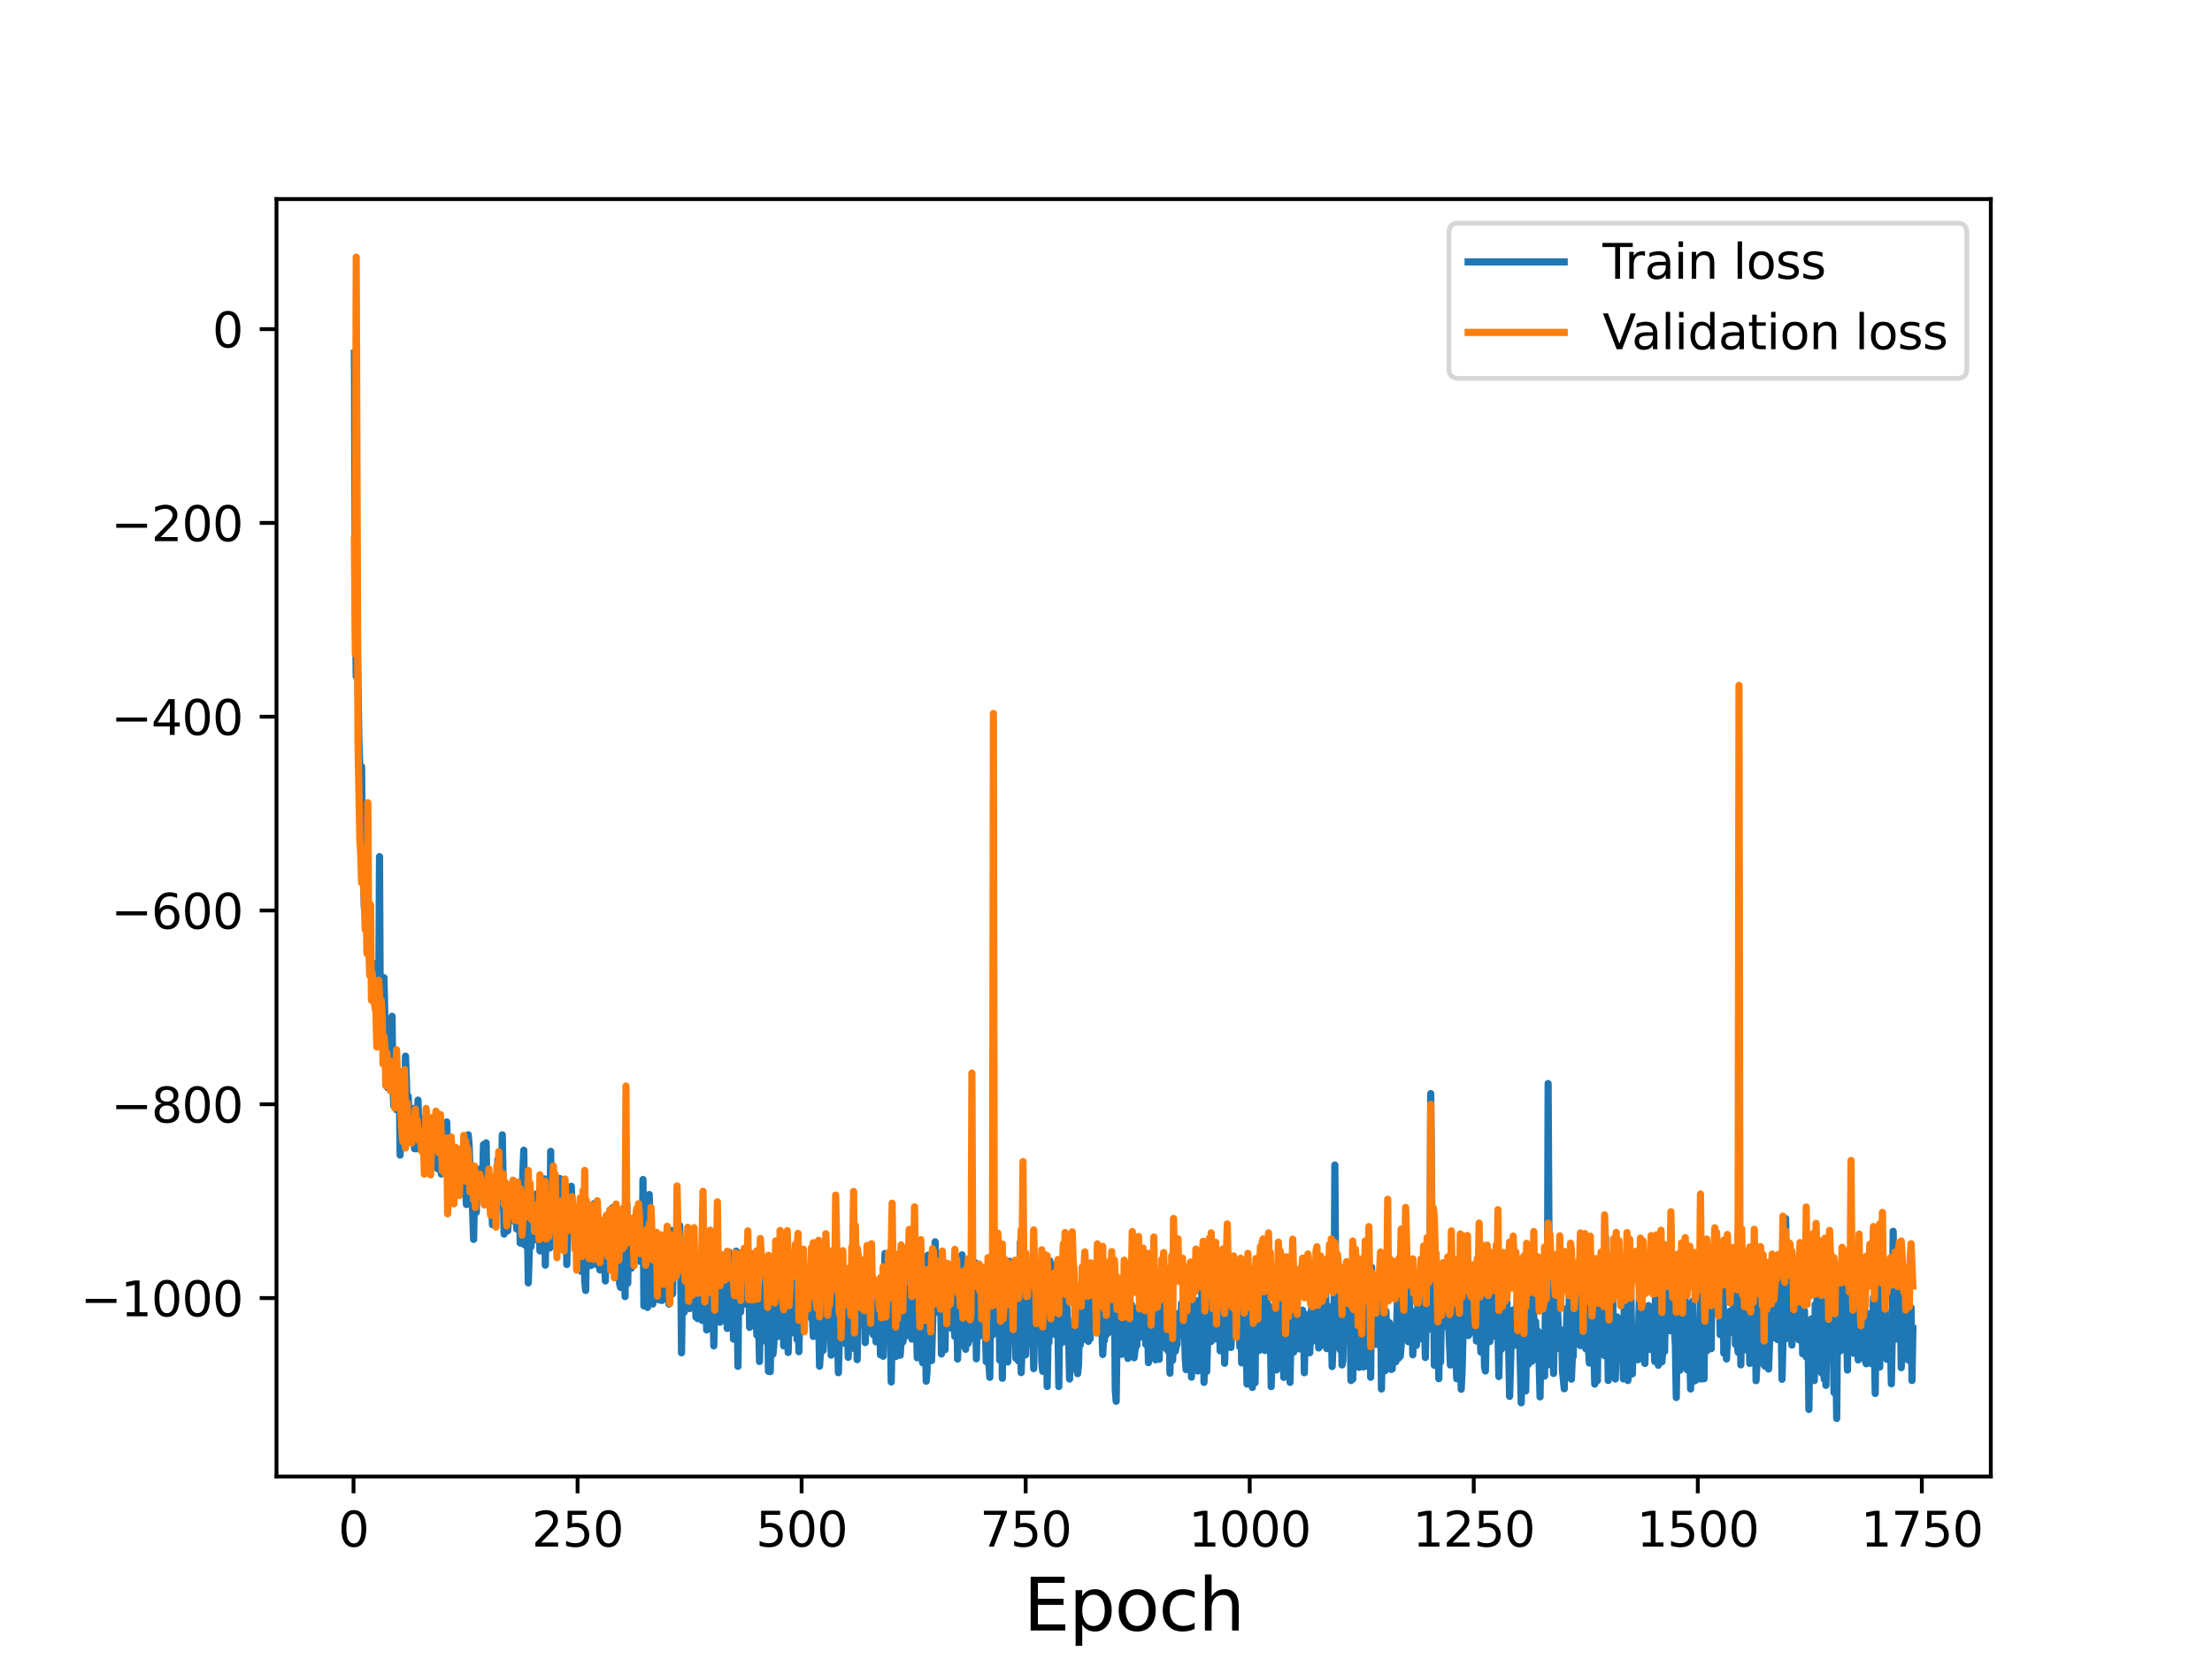 <?xml version="1.0" encoding="utf-8" standalone="no"?>
<!DOCTYPE svg PUBLIC "-//W3C//DTD SVG 1.1//EN"
  "http://www.w3.org/Graphics/SVG/1.1/DTD/svg11.dtd">
<svg height="345.6pt" version="1.1" viewBox="0 0 460.8 345.6" width="460.8pt" xmlns="http://www.w3.org/2000/svg" xmlns:xlink="http://www.w3.org/1999/xlink">
 <defs>
  <style type="text/css">*{stroke-linecap:butt;stroke-linejoin:round;}</style>
 </defs>
 <g id="figure_1">
  <g id="patch_1">
   <path d="M 0 345.6 
L 460.8 345.6 
L 460.8 0 
L 0 0 
z
" style="fill:#ffffff;"/>
  </g>
  <g id="axes_1">
   <g id="patch_2">
    <path d="M 57.6 307.584 
L 414.72 307.584 
L 414.72 41.472 
L 57.6 41.472 
z
" style="fill:#ffffff;"/>
   </g>
   <g id="matplotlib.axis_1">
    <g id="xtick_1">
     <g id="line2d_1">
      <defs>
       <path d="M 0 0 
L 0 3.5 
" id="m6b4c1abea0" style="stroke:#000000;stroke-width:0.8;"/>
      </defs>
      <g>
       <use style="stroke:#000000;stroke-width:0.8;" x="73.646" xlink:href="#m6b4c1abea0" y="307.584"/>
      </g>
     </g>
     <g id="text_1">
      <!-- 0 -->
      <g transform="translate(70.465 322.182)scale(0.1 -0.1)">
       <defs>
        <path d="M 2034 4250 
Q 1547 4250 1301 3770 
Q 1056 3291 1056 2328 
Q 1056 1369 1301 889 
Q 1547 409 2034 409 
Q 2525 409 2770 889 
Q 3016 1369 3016 2328 
Q 3016 3291 2770 3770 
Q 2525 4250 2034 4250 
z
M 2034 4750 
Q 2819 4750 3233 4129 
Q 3647 3509 3647 2328 
Q 3647 1150 3233 529 
Q 2819 -91 2034 -91 
Q 1250 -91 836 529 
Q 422 1150 422 2328 
Q 422 3509 836 4129 
Q 1250 4750 2034 4750 
z
" id="DejaVuSans-30" transform="scale(0.016)"/>
       </defs>
       <use xlink:href="#DejaVuSans-30"/>
      </g>
     </g>
    </g>
    <g id="xtick_2">
     <g id="line2d_2">
      <g>
       <use style="stroke:#000000;stroke-width:0.8;" x="120.319" xlink:href="#m6b4c1abea0" y="307.584"/>
      </g>
     </g>
     <g id="text_2">
      <!-- 250 -->
      <g transform="translate(110.775 322.182)scale(0.1 -0.1)">
       <defs>
        <path d="M 1228 531 
L 3431 531 
L 3431 0 
L 469 0 
L 469 531 
Q 828 903 1448 1529 
Q 2069 2156 2228 2338 
Q 2531 2678 2651 2914 
Q 2772 3150 2772 3378 
Q 2772 3750 2511 3984 
Q 2250 4219 1831 4219 
Q 1534 4219 1204 4116 
Q 875 4013 500 3803 
L 500 4441 
Q 881 4594 1212 4672 
Q 1544 4750 1819 4750 
Q 2544 4750 2975 4387 
Q 3406 4025 3406 3419 
Q 3406 3131 3298 2873 
Q 3191 2616 2906 2266 
Q 2828 2175 2409 1742 
Q 1991 1309 1228 531 
z
" id="DejaVuSans-32" transform="scale(0.016)"/>
        <path d="M 691 4666 
L 3169 4666 
L 3169 4134 
L 1269 4134 
L 1269 2991 
Q 1406 3038 1543 3061 
Q 1681 3084 1819 3084 
Q 2600 3084 3056 2656 
Q 3513 2228 3513 1497 
Q 3513 744 3044 326 
Q 2575 -91 1722 -91 
Q 1428 -91 1123 -41 
Q 819 9 494 109 
L 494 744 
Q 775 591 1075 516 
Q 1375 441 1709 441 
Q 2250 441 2565 725 
Q 2881 1009 2881 1497 
Q 2881 1984 2565 2268 
Q 2250 2553 1709 2553 
Q 1456 2553 1204 2497 
Q 953 2441 691 2322 
L 691 4666 
z
" id="DejaVuSans-35" transform="scale(0.016)"/>
       </defs>
       <use xlink:href="#DejaVuSans-32"/>
       <use x="63.623" xlink:href="#DejaVuSans-35"/>
       <use x="127.246" xlink:href="#DejaVuSans-30"/>
      </g>
     </g>
    </g>
    <g id="xtick_3">
     <g id="line2d_3">
      <g>
       <use style="stroke:#000000;stroke-width:0.8;" x="166.991" xlink:href="#m6b4c1abea0" y="307.584"/>
      </g>
     </g>
     <g id="text_3">
      <!-- 500 -->
      <g transform="translate(157.447 322.182)scale(0.1 -0.1)">
       <use xlink:href="#DejaVuSans-35"/>
       <use x="63.623" xlink:href="#DejaVuSans-30"/>
       <use x="127.246" xlink:href="#DejaVuSans-30"/>
      </g>
     </g>
    </g>
    <g id="xtick_4">
     <g id="line2d_4">
      <g>
       <use style="stroke:#000000;stroke-width:0.8;" x="213.664" xlink:href="#m6b4c1abea0" y="307.584"/>
      </g>
     </g>
     <g id="text_4">
      <!-- 750 -->
      <g transform="translate(204.12 322.182)scale(0.1 -0.1)">
       <defs>
        <path d="M 525 4666 
L 3525 4666 
L 3525 4397 
L 1831 0 
L 1172 0 
L 2766 4134 
L 525 4134 
L 525 4666 
z
" id="DejaVuSans-37" transform="scale(0.016)"/>
       </defs>
       <use xlink:href="#DejaVuSans-37"/>
       <use x="63.623" xlink:href="#DejaVuSans-35"/>
       <use x="127.246" xlink:href="#DejaVuSans-30"/>
      </g>
     </g>
    </g>
    <g id="xtick_5">
     <g id="line2d_5">
      <g>
       <use style="stroke:#000000;stroke-width:0.8;" x="260.336" xlink:href="#m6b4c1abea0" y="307.584"/>
      </g>
     </g>
     <g id="text_5">
      <!-- 1000 -->
      <g transform="translate(247.611 322.182)scale(0.1 -0.1)">
       <defs>
        <path d="M 794 531 
L 1825 531 
L 1825 4091 
L 703 3866 
L 703 4441 
L 1819 4666 
L 2450 4666 
L 2450 531 
L 3481 531 
L 3481 0 
L 794 0 
L 794 531 
z
" id="DejaVuSans-31" transform="scale(0.016)"/>
       </defs>
       <use xlink:href="#DejaVuSans-31"/>
       <use x="63.623" xlink:href="#DejaVuSans-30"/>
       <use x="127.246" xlink:href="#DejaVuSans-30"/>
       <use x="190.869" xlink:href="#DejaVuSans-30"/>
      </g>
     </g>
    </g>
    <g id="xtick_6">
     <g id="line2d_6">
      <g>
       <use style="stroke:#000000;stroke-width:0.8;" x="307.009" xlink:href="#m6b4c1abea0" y="307.584"/>
      </g>
     </g>
     <g id="text_6">
      <!-- 1250 -->
      <g transform="translate(294.284 322.182)scale(0.1 -0.1)">
       <use xlink:href="#DejaVuSans-31"/>
       <use x="63.623" xlink:href="#DejaVuSans-32"/>
       <use x="127.246" xlink:href="#DejaVuSans-35"/>
       <use x="190.869" xlink:href="#DejaVuSans-30"/>
      </g>
     </g>
    </g>
    <g id="xtick_7">
     <g id="line2d_7">
      <g>
       <use style="stroke:#000000;stroke-width:0.8;" x="353.682" xlink:href="#m6b4c1abea0" y="307.584"/>
      </g>
     </g>
     <g id="text_7">
      <!-- 1500 -->
      <g transform="translate(340.957 322.182)scale(0.1 -0.1)">
       <use xlink:href="#DejaVuSans-31"/>
       <use x="63.623" xlink:href="#DejaVuSans-35"/>
       <use x="127.246" xlink:href="#DejaVuSans-30"/>
       <use x="190.869" xlink:href="#DejaVuSans-30"/>
      </g>
     </g>
    </g>
    <g id="xtick_8">
     <g id="line2d_8">
      <g>
       <use style="stroke:#000000;stroke-width:0.8;" x="400.354" xlink:href="#m6b4c1abea0" y="307.584"/>
      </g>
     </g>
     <g id="text_8">
      <!-- 1750 -->
      <g transform="translate(387.629 322.182)scale(0.1 -0.1)">
       <use xlink:href="#DejaVuSans-31"/>
       <use x="63.623" xlink:href="#DejaVuSans-37"/>
       <use x="127.246" xlink:href="#DejaVuSans-35"/>
       <use x="190.869" xlink:href="#DejaVuSans-30"/>
      </g>
     </g>
    </g>
    <g id="text_9">
     <!-- Epoch -->
     <g transform="translate(213.194 339.66)scale(0.15 -0.15)">
      <defs>
       <path d="M 628 4666 
L 3578 4666 
L 3578 4134 
L 1259 4134 
L 1259 2753 
L 3481 2753 
L 3481 2222 
L 1259 2222 
L 1259 531 
L 3634 531 
L 3634 0 
L 628 0 
L 628 4666 
z
" id="DejaVuSans-45" transform="scale(0.016)"/>
       <path d="M 1159 525 
L 1159 -1331 
L 581 -1331 
L 581 3500 
L 1159 3500 
L 1159 2969 
Q 1341 3281 1617 3432 
Q 1894 3584 2278 3584 
Q 2916 3584 3314 3078 
Q 3713 2572 3713 1747 
Q 3713 922 3314 415 
Q 2916 -91 2278 -91 
Q 1894 -91 1617 61 
Q 1341 213 1159 525 
z
M 3116 1747 
Q 3116 2381 2855 2742 
Q 2594 3103 2138 3103 
Q 1681 3103 1420 2742 
Q 1159 2381 1159 1747 
Q 1159 1113 1420 752 
Q 1681 391 2138 391 
Q 2594 391 2855 752 
Q 3116 1113 3116 1747 
z
" id="DejaVuSans-70" transform="scale(0.016)"/>
       <path d="M 1959 3097 
Q 1497 3097 1228 2736 
Q 959 2375 959 1747 
Q 959 1119 1226 758 
Q 1494 397 1959 397 
Q 2419 397 2687 759 
Q 2956 1122 2956 1747 
Q 2956 2369 2687 2733 
Q 2419 3097 1959 3097 
z
M 1959 3584 
Q 2709 3584 3137 3096 
Q 3566 2609 3566 1747 
Q 3566 888 3137 398 
Q 2709 -91 1959 -91 
Q 1206 -91 779 398 
Q 353 888 353 1747 
Q 353 2609 779 3096 
Q 1206 3584 1959 3584 
z
" id="DejaVuSans-6f" transform="scale(0.016)"/>
       <path d="M 3122 3366 
L 3122 2828 
Q 2878 2963 2633 3030 
Q 2388 3097 2138 3097 
Q 1578 3097 1268 2742 
Q 959 2388 959 1747 
Q 959 1106 1268 751 
Q 1578 397 2138 397 
Q 2388 397 2633 464 
Q 2878 531 3122 666 
L 3122 134 
Q 2881 22 2623 -34 
Q 2366 -91 2075 -91 
Q 1284 -91 818 406 
Q 353 903 353 1747 
Q 353 2603 823 3093 
Q 1294 3584 2113 3584 
Q 2378 3584 2631 3529 
Q 2884 3475 3122 3366 
z
" id="DejaVuSans-63" transform="scale(0.016)"/>
       <path d="M 3513 2113 
L 3513 0 
L 2938 0 
L 2938 2094 
Q 2938 2591 2744 2837 
Q 2550 3084 2163 3084 
Q 1697 3084 1428 2787 
Q 1159 2491 1159 1978 
L 1159 0 
L 581 0 
L 581 4863 
L 1159 4863 
L 1159 2956 
Q 1366 3272 1645 3428 
Q 1925 3584 2291 3584 
Q 2894 3584 3203 3211 
Q 3513 2838 3513 2113 
z
" id="DejaVuSans-68" transform="scale(0.016)"/>
      </defs>
      <use xlink:href="#DejaVuSans-45"/>
      <use x="63.184" xlink:href="#DejaVuSans-70"/>
      <use x="126.66" xlink:href="#DejaVuSans-6f"/>
      <use x="187.842" xlink:href="#DejaVuSans-63"/>
      <use x="242.822" xlink:href="#DejaVuSans-68"/>
     </g>
    </g>
   </g>
   <g id="matplotlib.axis_2">
    <g id="ytick_1">
     <g id="line2d_9">
      <defs>
       <path d="M 0 0 
L -3.5 0 
" id="mf03e851788" style="stroke:#000000;stroke-width:0.8;"/>
      </defs>
      <g>
       <use style="stroke:#000000;stroke-width:0.8;" x="57.6" xlink:href="#mf03e851788" y="270.409"/>
      </g>
     </g>
     <g id="text_10">
      <!-- −1000 -->
      <g transform="translate(16.77 274.208)scale(0.1 -0.1)">
       <defs>
        <path d="M 678 2272 
L 4684 2272 
L 4684 1741 
L 678 1741 
L 678 2272 
z
" id="DejaVuSans-2212" transform="scale(0.016)"/>
       </defs>
       <use xlink:href="#DejaVuSans-2212"/>
       <use x="83.789" xlink:href="#DejaVuSans-31"/>
       <use x="147.412" xlink:href="#DejaVuSans-30"/>
       <use x="211.035" xlink:href="#DejaVuSans-30"/>
       <use x="274.658" xlink:href="#DejaVuSans-30"/>
      </g>
     </g>
    </g>
    <g id="ytick_2">
     <g id="line2d_10">
      <g>
       <use style="stroke:#000000;stroke-width:0.8;" x="57.6" xlink:href="#mf03e851788" y="230.04"/>
      </g>
     </g>
     <g id="text_11">
      <!-- −800 -->
      <g transform="translate(23.133 233.839)scale(0.1 -0.1)">
       <defs>
        <path d="M 2034 2216 
Q 1584 2216 1326 1975 
Q 1069 1734 1069 1313 
Q 1069 891 1326 650 
Q 1584 409 2034 409 
Q 2484 409 2743 651 
Q 3003 894 3003 1313 
Q 3003 1734 2745 1975 
Q 2488 2216 2034 2216 
z
M 1403 2484 
Q 997 2584 770 2862 
Q 544 3141 544 3541 
Q 544 4100 942 4425 
Q 1341 4750 2034 4750 
Q 2731 4750 3128 4425 
Q 3525 4100 3525 3541 
Q 3525 3141 3298 2862 
Q 3072 2584 2669 2484 
Q 3125 2378 3379 2068 
Q 3634 1759 3634 1313 
Q 3634 634 3220 271 
Q 2806 -91 2034 -91 
Q 1263 -91 848 271 
Q 434 634 434 1313 
Q 434 1759 690 2068 
Q 947 2378 1403 2484 
z
M 1172 3481 
Q 1172 3119 1398 2916 
Q 1625 2713 2034 2713 
Q 2441 2713 2670 2916 
Q 2900 3119 2900 3481 
Q 2900 3844 2670 4047 
Q 2441 4250 2034 4250 
Q 1625 4250 1398 4047 
Q 1172 3844 1172 3481 
z
" id="DejaVuSans-38" transform="scale(0.016)"/>
       </defs>
       <use xlink:href="#DejaVuSans-2212"/>
       <use x="83.789" xlink:href="#DejaVuSans-38"/>
       <use x="147.412" xlink:href="#DejaVuSans-30"/>
       <use x="211.035" xlink:href="#DejaVuSans-30"/>
      </g>
     </g>
    </g>
    <g id="ytick_3">
     <g id="line2d_11">
      <g>
       <use style="stroke:#000000;stroke-width:0.8;" x="57.6" xlink:href="#mf03e851788" y="189.671"/>
      </g>
     </g>
     <g id="text_12">
      <!-- −600 -->
      <g transform="translate(23.133 193.471)scale(0.1 -0.1)">
       <defs>
        <path d="M 2113 2584 
Q 1688 2584 1439 2293 
Q 1191 2003 1191 1497 
Q 1191 994 1439 701 
Q 1688 409 2113 409 
Q 2538 409 2786 701 
Q 3034 994 3034 1497 
Q 3034 2003 2786 2293 
Q 2538 2584 2113 2584 
z
M 3366 4563 
L 3366 3988 
Q 3128 4100 2886 4159 
Q 2644 4219 2406 4219 
Q 1781 4219 1451 3797 
Q 1122 3375 1075 2522 
Q 1259 2794 1537 2939 
Q 1816 3084 2150 3084 
Q 2853 3084 3261 2657 
Q 3669 2231 3669 1497 
Q 3669 778 3244 343 
Q 2819 -91 2113 -91 
Q 1303 -91 875 529 
Q 447 1150 447 2328 
Q 447 3434 972 4092 
Q 1497 4750 2381 4750 
Q 2619 4750 2861 4703 
Q 3103 4656 3366 4563 
z
" id="DejaVuSans-36" transform="scale(0.016)"/>
       </defs>
       <use xlink:href="#DejaVuSans-2212"/>
       <use x="83.789" xlink:href="#DejaVuSans-36"/>
       <use x="147.412" xlink:href="#DejaVuSans-30"/>
       <use x="211.035" xlink:href="#DejaVuSans-30"/>
      </g>
     </g>
    </g>
    <g id="ytick_4">
     <g id="line2d_12">
      <g>
       <use style="stroke:#000000;stroke-width:0.8;" x="57.6" xlink:href="#mf03e851788" y="149.303"/>
      </g>
     </g>
     <g id="text_13">
      <!-- −400 -->
      <g transform="translate(23.133 153.102)scale(0.1 -0.1)">
       <defs>
        <path d="M 2419 4116 
L 825 1625 
L 2419 1625 
L 2419 4116 
z
M 2253 4666 
L 3047 4666 
L 3047 1625 
L 3713 1625 
L 3713 1100 
L 3047 1100 
L 3047 0 
L 2419 0 
L 2419 1100 
L 313 1100 
L 313 1709 
L 2253 4666 
z
" id="DejaVuSans-34" transform="scale(0.016)"/>
       </defs>
       <use xlink:href="#DejaVuSans-2212"/>
       <use x="83.789" xlink:href="#DejaVuSans-34"/>
       <use x="147.412" xlink:href="#DejaVuSans-30"/>
       <use x="211.035" xlink:href="#DejaVuSans-30"/>
      </g>
     </g>
    </g>
    <g id="ytick_5">
     <g id="line2d_13">
      <g>
       <use style="stroke:#000000;stroke-width:0.8;" x="57.6" xlink:href="#mf03e851788" y="108.934"/>
      </g>
     </g>
     <g id="text_14">
      <!-- −200 -->
      <g transform="translate(23.133 112.733)scale(0.1 -0.1)">
       <use xlink:href="#DejaVuSans-2212"/>
       <use x="83.789" xlink:href="#DejaVuSans-32"/>
       <use x="147.412" xlink:href="#DejaVuSans-30"/>
       <use x="211.035" xlink:href="#DejaVuSans-30"/>
      </g>
     </g>
    </g>
    <g id="ytick_6">
     <g id="line2d_14">
      <g>
       <use style="stroke:#000000;stroke-width:0.8;" x="57.6" xlink:href="#mf03e851788" y="68.566"/>
      </g>
     </g>
     <g id="text_15">
      <!-- 0 -->
      <g transform="translate(44.237 72.365)scale(0.1 -0.1)">
       <use xlink:href="#DejaVuSans-30"/>
      </g>
     </g>
    </g>
   </g>
   <g id="line2d_15">
    <path clip-path="url(#p92eae85e2f)" d="M 73.833 73.576 
L 74.019 124.783 
L 74.206 140.915 
L 74.393 130.921 
L 74.766 154.457 
L 74.953 159.758 
L 75.14 168.599 
L 75.326 159.71 
L 75.513 178.651 
L 75.7 178.479 
L 75.886 189.039 
L 76.073 184.888 
L 76.26 190.652 
L 76.446 192.328 
L 76.633 190.529 
L 76.82 190.509 
L 77.193 202.374 
L 77.38 200.434 
L 77.94 208.886 
L 78.127 200.758 
L 78.873 212.403 
L 79.06 178.445 
L 79.247 216.509 
L 79.433 204.665 
L 79.807 218.151 
L 79.994 203.672 
L 80.18 212.322 
L 80.367 214.794 
L 80.74 226.569 
L 80.927 221.665 
L 81.3 223.677 
L 81.487 219.267 
L 81.674 211.698 
L 81.86 226.776 
L 82.047 230.41 
L 82.234 218.782 
L 82.42 230.58 
L 82.607 231.198 
L 82.981 224.999 
L 83.167 224.829 
L 83.354 240.632 
L 83.727 223.202 
L 83.914 238.249 
L 84.101 229.362 
L 84.287 228.869 
L 84.474 220.015 
L 84.661 224.97 
L 84.847 233.671 
L 85.034 228.332 
L 85.221 232.575 
L 85.408 231.661 
L 85.594 235.084 
L 85.781 231.747 
L 85.968 231.941 
L 86.154 230.906 
L 86.341 239.29 
L 86.528 232.433 
L 86.714 239.316 
L 87.088 229.172 
L 87.274 237.313 
L 87.461 236.112 
L 87.648 238.325 
L 87.835 234.596 
L 88.021 237.964 
L 88.208 234.391 
L 88.395 232.952 
L 88.955 239.431 
L 89.141 237.436 
L 89.328 244.188 
L 89.515 243.054 
L 89.701 239.44 
L 89.888 243.017 
L 90.075 238.7 
L 90.261 239.248 
L 90.448 238.048 
L 90.635 238.052 
L 91.008 232.391 
L 91.195 243.487 
L 91.382 237.448 
L 91.568 237.974 
L 91.755 240.155 
L 91.942 244.569 
L 92.128 238.78 
L 92.315 239.965 
L 92.502 239.884 
L 92.875 244.549 
L 93.062 233.722 
L 93.435 248.538 
L 93.622 245.619 
L 93.809 240.938 
L 93.995 239.771 
L 94.369 246.966 
L 94.555 241.981 
L 94.929 243.151 
L 95.302 248.113 
L 95.489 241.453 
L 95.675 247.345 
L 96.049 240.012 
L 96.236 245.688 
L 96.422 246.883 
L 96.609 241.925 
L 97.169 250.921 
L 97.542 236.39 
L 97.729 238.668 
L 97.916 243.16 
L 98.102 242.645 
L 98.663 258.185 
L 98.849 248.771 
L 99.036 246.393 
L 99.223 252.532 
L 99.409 244.509 
L 99.596 243.564 
L 99.783 244.269 
L 99.969 244.348 
L 100.156 248.862 
L 100.343 243.904 
L 100.529 245.919 
L 100.716 238.439 
L 101.09 250.011 
L 101.276 238.076 
L 101.463 250.216 
L 101.65 244.022 
L 101.836 246.69 
L 102.023 247.105 
L 102.21 250.526 
L 102.396 247.968 
L 102.583 255.144 
L 102.77 248.448 
L 102.956 249.314 
L 103.143 251.939 
L 103.33 252.407 
L 103.516 250.87 
L 103.703 241.562 
L 103.89 250.193 
L 104.263 250.325 
L 104.45 248.935 
L 104.637 236.4 
L 105.01 257.075 
L 105.197 255.401 
L 105.383 252.646 
L 105.757 256.419 
L 105.943 253.611 
L 106.13 246.818 
L 106.317 253.343 
L 106.504 250.957 
L 106.877 252.751 
L 107.064 252.517 
L 107.25 254.502 
L 107.437 246.987 
L 107.624 256.014 
L 107.81 253.061 
L 107.997 253.854 
L 108.184 248.807 
L 108.37 258.943 
L 108.557 258.938 
L 108.931 243.866 
L 109.117 239.609 
L 109.304 259.369 
L 109.491 246.015 
L 109.677 258.666 
L 109.864 254.757 
L 110.051 267.251 
L 110.424 255.502 
L 110.611 259.747 
L 110.797 251.444 
L 110.984 258.544 
L 111.357 249.178 
L 111.544 251.4 
L 111.731 248.721 
L 111.918 257.862 
L 112.104 257.105 
L 112.291 252.588 
L 112.478 260.59 
L 112.664 257.141 
L 112.851 256.393 
L 113.224 246.543 
L 113.411 245.567 
L 113.598 263.556 
L 113.784 253.7 
L 113.971 259.15 
L 114.158 252.402 
L 114.345 251.059 
L 114.531 259.98 
L 114.718 239.841 
L 114.905 258.482 
L 115.091 259.423 
L 115.465 248 
L 115.651 254.027 
L 115.838 253.722 
L 116.025 256.584 
L 116.211 257.656 
L 116.398 257.803 
L 116.585 245.482 
L 116.772 255.342 
L 116.958 255.953 
L 117.145 257.99 
L 117.332 256.097 
L 117.518 248.561 
L 117.705 255.914 
L 117.892 252.036 
L 118.078 263.417 
L 118.265 254.292 
L 118.452 255.598 
L 118.638 254.508 
L 119.012 247.113 
L 119.385 256.985 
L 119.572 254.069 
L 119.759 252.932 
L 119.945 257.146 
L 120.132 253.971 
L 120.319 264.451 
L 120.505 251.456 
L 120.692 256.555 
L 120.879 254.125 
L 121.065 264.821 
L 121.439 260.292 
L 121.625 253.764 
L 121.812 266.87 
L 121.999 268.826 
L 122.186 259.347 
L 122.559 255.821 
L 122.746 254.956 
L 123.119 263.631 
L 123.306 256.609 
L 123.492 258.68 
L 123.679 250.765 
L 123.866 259.286 
L 124.052 252.179 
L 124.426 263.535 
L 124.613 260.964 
L 124.799 260.999 
L 124.986 264.57 
L 125.173 257.629 
L 125.359 261.636 
L 125.546 257.861 
L 125.733 261.422 
L 125.919 262.115 
L 126.106 266.85 
L 126.293 256.898 
L 126.479 260.133 
L 126.666 255.744 
L 126.853 254.61 
L 127.039 264.085 
L 127.226 258.812 
L 127.413 258.572 
L 127.6 251.594 
L 127.786 258.832 
L 127.973 255.325 
L 128.346 259.813 
L 128.533 259.74 
L 128.72 260.768 
L 129.093 267.56 
L 129.28 268.199 
L 129.466 257.858 
L 129.653 254.258 
L 129.84 260.218 
L 130.027 259.464 
L 130.213 270.104 
L 130.4 254.14 
L 130.587 250.797 
L 130.773 267.332 
L 130.96 254.13 
L 131.147 262.874 
L 131.333 262.541 
L 131.52 264.197 
L 131.893 256.531 
L 132.08 262.76 
L 132.454 255.713 
L 132.64 258.848 
L 132.827 256.226 
L 133.014 259.706 
L 133.2 260.08 
L 133.387 262.783 
L 133.574 259.053 
L 133.76 261.905 
L 133.947 245.711 
L 134.134 272.04 
L 134.32 266.197 
L 134.507 268.122 
L 134.694 266.06 
L 134.88 272.365 
L 135.067 266.735 
L 135.254 248.838 
L 135.814 270.342 
L 136.001 271.653 
L 136.187 258.568 
L 136.561 264.298 
L 136.747 266.33 
L 136.934 260.297 
L 137.307 270.807 
L 137.494 268.573 
L 137.681 260.402 
L 137.868 270.917 
L 138.054 268.837 
L 138.241 268.631 
L 138.428 267.927 
L 138.801 262.092 
L 138.988 261.779 
L 139.174 270.208 
L 139.361 271.67 
L 139.548 268.573 
L 139.921 256.308 
L 140.108 269.533 
L 140.294 259.493 
L 140.481 265.759 
L 140.668 262.37 
L 140.855 263.184 
L 141.041 260.118 
L 141.228 259.953 
L 141.415 263.073 
L 141.601 255.324 
L 141.788 262.906 
L 141.975 281.817 
L 142.161 268.228 
L 142.348 267.336 
L 142.535 273.351 
L 142.908 262.795 
L 143.095 262.175 
L 143.282 269.337 
L 143.468 264.878 
L 143.655 272.602 
L 143.842 257.583 
L 144.402 270.602 
L 144.588 272.122 
L 144.775 261.404 
L 144.962 274.366 
L 145.148 264.273 
L 145.335 274.697 
L 145.522 262.969 
L 145.709 265.164 
L 145.895 263.49 
L 146.269 275.085 
L 146.455 271.777 
L 146.642 271.444 
L 147.015 260.114 
L 147.202 277.042 
L 147.389 276.948 
L 147.762 270.536 
L 147.949 269.538 
L 148.135 270.78 
L 148.322 259.632 
L 148.696 280.375 
L 148.882 272.12 
L 149.069 268.812 
L 149.256 274.642 
L 149.442 268.401 
L 149.629 269.835 
L 149.816 264.458 
L 150.002 275.439 
L 150.189 261.354 
L 150.376 265.963 
L 150.562 266.182 
L 150.749 270.933 
L 151.123 266.094 
L 151.309 268.534 
L 151.496 276.745 
L 151.683 261.322 
L 151.869 260.866 
L 152.056 270.113 
L 152.243 269.743 
L 152.429 270.713 
L 152.616 267.856 
L 152.803 278.965 
L 152.989 268.899 
L 153.176 272.924 
L 153.363 260.641 
L 153.736 284.646 
L 153.923 263.786 
L 154.296 273.312 
L 154.483 265.589 
L 154.67 265.384 
L 155.043 271.669 
L 155.23 262.434 
L 155.416 267.486 
L 155.603 265.023 
L 155.79 269.009 
L 155.976 265.7 
L 156.163 276.514 
L 156.35 269.798 
L 156.537 268.35 
L 156.723 272.314 
L 156.91 266.587 
L 157.097 276.178 
L 157.283 267.768 
L 157.47 268.36 
L 157.657 278.122 
L 157.843 267.902 
L 158.217 283.62 
L 158.403 273.97 
L 158.59 279.537 
L 158.777 268.676 
L 158.964 276.864 
L 159.15 269.993 
L 159.337 269.851 
L 159.524 265.359 
L 159.71 270.908 
L 159.897 272.502 
L 160.084 285.679 
L 160.27 270.101 
L 160.457 285.731 
L 160.644 275.671 
L 160.83 276.608 
L 161.017 282.117 
L 161.204 280.224 
L 161.391 273.188 
L 161.577 273.36 
L 161.764 271.814 
L 161.951 278.445 
L 162.137 269.301 
L 162.324 277.267 
L 162.697 259.423 
L 162.884 273.924 
L 163.071 266.264 
L 163.257 280.37 
L 163.444 273.481 
L 163.817 270.241 
L 164.004 270.254 
L 164.191 281.745 
L 164.564 266.529 
L 164.751 276.525 
L 164.938 268.015 
L 165.311 277.66 
L 165.498 271.127 
L 165.684 275.441 
L 165.871 265.811 
L 166.058 279.077 
L 166.244 268.951 
L 166.431 281.579 
L 166.805 263.113 
L 166.991 269.895 
L 167.178 270.153 
L 167.551 275.195 
L 167.738 266.58 
L 167.925 274.527 
L 168.111 266.448 
L 168.298 270.274 
L 168.485 265.524 
L 168.671 272.052 
L 168.858 271.723 
L 169.045 269.923 
L 169.418 278.41 
L 169.605 278.217 
L 169.792 262.646 
L 169.978 259.758 
L 170.165 266.333 
L 170.352 268.651 
L 170.538 273.525 
L 170.725 284.605 
L 171.285 276.232 
L 171.472 281.324 
L 171.658 277.222 
L 171.845 269.034 
L 172.032 275.927 
L 172.405 270.867 
L 172.592 274.082 
L 172.779 268.716 
L 173.152 282.307 
L 173.339 275.396 
L 173.525 273.68 
L 173.712 275.499 
L 173.899 268.44 
L 174.459 276.765 
L 174.646 285.962 
L 174.832 279.831 
L 175.019 267.51 
L 175.206 273.988 
L 175.392 275.824 
L 175.579 266.62 
L 175.766 276.49 
L 175.952 279.837 
L 176.139 264.849 
L 176.326 277.306 
L 176.512 274.86 
L 176.699 282.759 
L 176.886 273.259 
L 177.072 274.896 
L 177.259 272.099 
L 177.446 279.609 
L 177.633 278.71 
L 177.819 280.893 
L 178.006 270.192 
L 178.193 271.78 
L 178.379 271.445 
L 178.566 283.241 
L 178.753 271.263 
L 178.939 267.601 
L 179.126 275.861 
L 179.873 266.782 
L 180.06 265.779 
L 180.246 279.687 
L 180.433 272.154 
L 180.62 271.827 
L 180.993 277.37 
L 181.18 268.797 
L 181.366 273.916 
L 181.553 265.146 
L 181.74 274.645 
L 181.926 278.047 
L 182.113 274.983 
L 182.3 269.285 
L 182.487 279.535 
L 182.673 273.435 
L 182.86 278.485 
L 183.047 276.724 
L 183.233 272.467 
L 183.42 282.244 
L 183.793 276.628 
L 183.98 282.533 
L 184.353 261.112 
L 184.727 276.569 
L 184.913 270.989 
L 185.1 278.784 
L 185.287 273.884 
L 185.474 276.813 
L 185.66 287.896 
L 186.034 266.72 
L 186.22 278.286 
L 186.407 269.242 
L 186.594 282.611 
L 186.967 263.338 
L 187.154 276.144 
L 187.34 275.988 
L 187.527 282.321 
L 187.714 279.395 
L 187.901 270.18 
L 188.087 279.563 
L 188.274 278.476 
L 188.461 269.383 
L 188.647 278.334 
L 188.834 274.917 
L 189.021 263.22 
L 189.581 277.854 
L 189.767 275.71 
L 189.954 278.956 
L 190.141 271.239 
L 190.328 276.791 
L 190.514 278.014 
L 190.701 267.367 
L 191.074 282.855 
L 191.261 278.296 
L 191.448 281.18 
L 191.634 277.778 
L 191.821 276.83 
L 192.008 264.823 
L 192.194 283.893 
L 192.381 263.082 
L 192.568 274.637 
L 192.754 274.51 
L 192.941 287.732 
L 193.128 285.66 
L 193.315 261.464 
L 193.501 276.757 
L 193.875 281.901 
L 194.061 283.443 
L 194.435 270.432 
L 194.621 271.078 
L 194.808 258.69 
L 194.995 272.075 
L 195.181 263.781 
L 195.368 273.371 
L 195.555 272.953 
L 195.742 271.241 
L 195.928 267.251 
L 196.115 282.067 
L 196.302 272.471 
L 196.488 277.703 
L 196.675 263.145 
L 196.862 281.178 
L 197.048 267.932 
L 197.235 271.531 
L 197.422 264.177 
L 197.608 273.633 
L 197.795 276.146 
L 197.982 276.242 
L 198.169 276.682 
L 198.355 269.312 
L 198.542 268.52 
L 198.729 275.707 
L 198.915 278.435 
L 199.102 274.83 
L 199.289 266.332 
L 199.475 283.113 
L 199.662 275.125 
L 199.849 280.418 
L 200.035 271.063 
L 200.222 276.093 
L 200.409 261.398 
L 200.595 270.641 
L 200.782 263.138 
L 201.156 281.085 
L 201.342 274.747 
L 201.529 279.227 
L 201.716 279.83 
L 201.902 270.661 
L 202.089 274.113 
L 202.276 273.36 
L 202.462 278.86 
L 202.649 268.687 
L 202.836 278.63 
L 203.022 277.191 
L 203.209 263.061 
L 203.396 283.067 
L 203.769 265.999 
L 203.956 278.387 
L 204.143 272.361 
L 204.329 277.578 
L 204.516 270.023 
L 204.703 269.667 
L 204.889 272.603 
L 205.076 268.74 
L 205.449 283.658 
L 205.636 274.16 
L 205.823 275.928 
L 206.01 284.169 
L 206.196 286.934 
L 206.383 269.775 
L 206.57 276.157 
L 206.756 278.084 
L 206.943 268.113 
L 207.13 276.351 
L 207.316 275.635 
L 207.503 276.661 
L 207.69 273.263 
L 207.876 276.943 
L 208.063 264.385 
L 208.25 283.326 
L 208.436 270.897 
L 208.623 270.185 
L 208.81 287.126 
L 208.997 270.08 
L 209.183 265.536 
L 209.37 274.105 
L 209.557 277.167 
L 209.743 264.061 
L 209.93 283.724 
L 210.117 277.37 
L 210.303 262.759 
L 210.677 275.634 
L 210.863 266.689 
L 211.05 269.782 
L 211.237 263.8 
L 211.61 282.942 
L 211.797 273.374 
L 211.984 270.533 
L 212.17 283.525 
L 212.544 258.811 
L 212.73 285.936 
L 213.104 275.063 
L 213.29 275.266 
L 213.477 277.209 
L 213.664 282.236 
L 213.851 269.076 
L 214.037 274.003 
L 214.224 274.857 
L 214.411 276.878 
L 214.597 266.306 
L 214.784 280.149 
L 215.157 277.153 
L 215.344 285.106 
L 215.717 267.797 
L 215.904 278.842 
L 216.091 276.026 
L 216.277 276.184 
L 216.464 272.295 
L 216.651 275.226 
L 216.838 274.272 
L 217.024 283.731 
L 217.211 285.681 
L 217.398 273.405 
L 217.584 269.31 
L 217.771 270.556 
L 217.958 270.164 
L 218.144 288.833 
L 218.331 278.891 
L 218.518 279.661 
L 218.704 262.673 
L 218.891 272.19 
L 219.078 267.564 
L 219.265 276.617 
L 219.451 275.762 
L 219.638 270.118 
L 219.825 278.016 
L 220.011 276.738 
L 220.198 263.171 
L 220.571 288.838 
L 220.758 269.826 
L 220.945 279.946 
L 221.131 274.117 
L 221.318 275.16 
L 221.505 262.964 
L 221.691 276.812 
L 221.878 275.987 
L 222.065 271.253 
L 222.252 272.63 
L 222.438 279.884 
L 222.625 279.267 
L 222.812 287.28 
L 222.998 277.389 
L 223.185 279.081 
L 223.558 275.387 
L 223.745 275.755 
L 223.932 274.121 
L 224.118 276.195 
L 224.305 285.39 
L 224.492 286.163 
L 224.679 284.253 
L 224.865 276.499 
L 225.052 280.167 
L 225.612 268.098 
L 225.799 269.062 
L 225.985 278.999 
L 226.359 267.949 
L 226.545 276.938 
L 226.732 279.432 
L 226.919 277.23 
L 227.106 278.892 
L 227.292 264.234 
L 227.479 274.27 
L 227.666 270.236 
L 227.852 272.542 
L 228.039 270.67 
L 228.226 275.921 
L 228.412 276.271 
L 228.972 263.367 
L 229.159 275.431 
L 229.346 273.337 
L 229.532 276.537 
L 229.719 282.168 
L 229.906 278.475 
L 230.093 279.216 
L 230.279 266.866 
L 230.466 278.056 
L 230.653 274.816 
L 230.839 277.678 
L 231.213 270.982 
L 231.399 277.047 
L 231.586 276.374 
L 231.773 276.964 
L 231.959 270.15 
L 232.146 268.073 
L 232.333 289.598 
L 232.52 291.913 
L 232.706 278.237 
L 232.893 276.128 
L 233.266 280.272 
L 233.453 272.345 
L 233.64 282.142 
L 233.826 269.707 
L 234.013 267.291 
L 234.2 275.74 
L 234.386 277.435 
L 234.573 267.218 
L 234.947 282.985 
L 235.133 282.558 
L 235.32 278.868 
L 235.507 278.807 
L 235.693 271.762 
L 235.88 272.801 
L 236.067 275.151 
L 236.253 282.855 
L 236.627 279.819 
L 236.813 280.321 
L 237.187 272.234 
L 237.373 278.621 
L 237.747 273.744 
L 238.12 278.314 
L 238.494 272.633 
L 238.68 280.039 
L 238.867 275.726 
L 239.054 275.7 
L 239.24 283.864 
L 239.427 278.493 
L 239.614 276.48 
L 239.8 268.166 
L 239.987 278.308 
L 240.734 283.281 
L 240.921 272.699 
L 241.107 283.013 
L 241.294 265.709 
L 241.481 283.17 
L 241.667 271.387 
L 241.854 273.932 
L 242.041 265.168 
L 242.227 267.039 
L 242.414 277.398 
L 242.601 272.808 
L 242.788 279.023 
L 242.974 280.995 
L 243.161 281.005 
L 243.348 281.425 
L 243.534 271.162 
L 243.721 286.067 
L 243.908 276.125 
L 244.281 283.386 
L 244.654 275.031 
L 244.841 281.486 
L 245.028 280.412 
L 245.214 280.113 
L 245.401 273.614 
L 245.588 274.304 
L 245.775 274.384 
L 245.961 278.153 
L 246.148 271.49 
L 246.335 277.798 
L 246.521 274.642 
L 246.708 274.97 
L 246.895 282.658 
L 247.081 285.323 
L 247.268 282.419 
L 247.455 268.092 
L 247.641 278.216 
L 247.828 272.094 
L 248.015 274.335 
L 248.202 286.894 
L 248.388 274.464 
L 248.575 274.054 
L 248.762 272.259 
L 248.948 281.604 
L 249.135 270.922 
L 249.322 274.985 
L 249.508 285.607 
L 249.695 276.25 
L 249.882 282.81 
L 250.068 279.596 
L 250.442 265.986 
L 250.629 271.918 
L 250.815 287.975 
L 251.002 278.787 
L 251.189 284.228 
L 251.375 285.72 
L 251.935 266.469 
L 252.309 279.461 
L 252.495 278.762 
L 252.682 265.946 
L 252.869 267.788 
L 253.055 273.605 
L 253.242 274.191 
L 253.429 278.928 
L 253.616 278.856 
L 253.802 265.65 
L 253.989 268.979 
L 254.176 281.403 
L 254.362 271.55 
L 254.549 272.673 
L 254.922 267.327 
L 255.109 283.995 
L 255.482 272.058 
L 255.669 268.516 
L 255.856 270.199 
L 256.043 280.494 
L 256.229 274.444 
L 256.416 280.71 
L 256.603 277.283 
L 256.789 276.853 
L 256.976 275.575 
L 257.349 271.615 
L 257.536 271.522 
L 257.723 275.915 
L 257.909 269.372 
L 258.096 273.507 
L 258.283 280.576 
L 258.469 270.722 
L 258.656 283.922 
L 259.03 277.56 
L 259.216 273.298 
L 259.403 277.09 
L 259.59 277.484 
L 259.776 288.333 
L 259.963 274.373 
L 260.15 287.345 
L 260.336 279.205 
L 260.523 277.665 
L 260.71 270.573 
L 260.896 289.027 
L 261.083 266.76 
L 261.457 288.039 
L 261.643 268.12 
L 261.83 281.554 
L 262.017 274.104 
L 262.39 281.264 
L 262.577 263.669 
L 262.763 264.745 
L 262.95 278.664 
L 263.137 277.787 
L 263.323 280.974 
L 263.51 281.332 
L 263.884 269.52 
L 264.07 274.88 
L 264.257 271.951 
L 264.444 273.192 
L 264.63 277.007 
L 264.817 288.861 
L 265.004 280.882 
L 265.19 278.561 
L 265.377 273.589 
L 265.564 272.229 
L 265.75 272.964 
L 265.937 285.382 
L 266.497 271.777 
L 266.684 277.95 
L 267.244 267.624 
L 267.431 286.938 
L 267.617 284.545 
L 267.804 271.63 
L 267.991 285.455 
L 268.177 283.228 
L 268.364 277.881 
L 268.551 277.996 
L 268.737 287.97 
L 268.924 278.082 
L 269.298 271.139 
L 269.484 281.697 
L 269.671 280.112 
L 269.858 280.145 
L 270.044 271.258 
L 270.231 275.797 
L 270.418 275.71 
L 270.604 281.003 
L 270.791 275.993 
L 270.978 279.49 
L 271.164 279.639 
L 271.351 272.931 
L 271.538 275.246 
L 271.725 285.973 
L 271.911 274.748 
L 272.285 273.87 
L 272.471 281.568 
L 272.658 274.847 
L 272.845 281.813 
L 273.218 272.643 
L 273.405 273.447 
L 273.591 279.324 
L 273.778 271.884 
L 273.965 270.081 
L 274.151 269.558 
L 274.338 279.134 
L 274.525 271.437 
L 274.712 280.812 
L 274.898 272.088 
L 275.085 280.35 
L 275.272 276.887 
L 275.458 265.478 
L 275.645 279.236 
L 275.832 266.134 
L 276.018 265.95 
L 276.205 271.217 
L 276.392 280.942 
L 276.578 278.621 
L 276.952 277.182 
L 277.139 272.213 
L 277.325 275.919 
L 277.512 284.676 
L 277.699 280.032 
L 277.885 279.788 
L 278.072 242.694 
L 278.259 268.87 
L 278.632 280.536 
L 279.005 275.828 
L 279.192 281.198 
L 279.379 273.367 
L 279.566 284.343 
L 279.752 283.392 
L 279.939 271.336 
L 280.126 278.162 
L 280.312 275.454 
L 280.499 278.713 
L 280.686 276.322 
L 280.872 276.305 
L 281.059 272.868 
L 281.246 274.381 
L 281.432 287.594 
L 281.619 284.39 
L 281.806 287.31 
L 281.992 271.98 
L 282.179 276.315 
L 282.366 266.353 
L 282.553 272.707 
L 282.739 267.842 
L 283.113 284.845 
L 283.299 277.084 
L 283.486 281.442 
L 283.673 273.401 
L 283.859 276.417 
L 284.046 284.75 
L 284.419 265.684 
L 284.606 276.514 
L 284.793 272.701 
L 284.98 276.921 
L 285.166 284.769 
L 285.353 274.48 
L 285.54 286.914 
L 285.726 263.994 
L 286.286 279.719 
L 286.473 271.743 
L 286.66 280.07 
L 286.846 271.356 
L 287.033 275.58 
L 287.22 268.555 
L 287.407 275.384 
L 287.593 270.395 
L 287.78 289.356 
L 287.967 279.431 
L 288.153 279.419 
L 288.34 275.885 
L 288.527 285.569 
L 288.713 273.133 
L 288.9 279.485 
L 289.087 281.006 
L 289.273 275.416 
L 289.46 275.599 
L 289.647 276.79 
L 289.833 285.28 
L 290.02 285.175 
L 290.207 280.848 
L 290.394 280.072 
L 290.58 278.717 
L 290.767 283.681 
L 291.14 269.44 
L 291.327 282.954 
L 291.514 275.199 
L 291.7 282.555 
L 291.887 280.242 
L 292.074 273.151 
L 292.26 277.812 
L 292.447 276.985 
L 292.634 271.565 
L 293.007 277.195 
L 293.194 270.258 
L 293.381 279.503 
L 293.567 267.246 
L 293.754 277.655 
L 293.941 275.472 
L 294.127 275.38 
L 294.314 282.228 
L 294.501 274.559 
L 294.687 273.255 
L 294.874 274.681 
L 295.061 280.271 
L 295.434 270.546 
L 295.621 278.984 
L 295.808 268.238 
L 295.994 268.648 
L 296.181 264.627 
L 296.554 268.241 
L 296.928 282.792 
L 297.114 272.968 
L 297.488 276.982 
L 297.674 270.432 
L 297.861 274.238 
L 298.048 227.822 
L 298.421 268.181 
L 298.608 259.584 
L 298.795 284.407 
L 298.981 272.819 
L 299.168 273.123 
L 299.355 273.681 
L 299.541 273.675 
L 299.728 287.208 
L 299.915 276.457 
L 300.101 283.699 
L 300.288 271.678 
L 300.475 276.098 
L 300.662 275.761 
L 300.848 276.338 
L 301.035 272.988 
L 301.408 274.456 
L 301.595 272.098 
L 302.155 284.361 
L 302.528 279.349 
L 302.902 272.715 
L 303.462 287.223 
L 303.649 274.468 
L 303.835 286.463 
L 304.022 273.544 
L 304.209 272.086 
L 304.395 289.4 
L 304.582 285.656 
L 304.769 278.007 
L 304.955 277.6 
L 305.142 278.116 
L 305.329 268.434 
L 305.515 276.645 
L 305.702 275.25 
L 305.889 278.218 
L 306.076 277.907 
L 306.262 275.536 
L 306.449 277.202 
L 306.636 276.785 
L 306.822 267.787 
L 307.196 274.39 
L 307.382 268.941 
L 307.569 279.359 
L 307.756 276.233 
L 307.942 275.4 
L 308.129 275.166 
L 308.503 281.675 
L 308.689 269.781 
L 308.876 268.084 
L 309.063 271.064 
L 309.249 284.706 
L 309.436 285.609 
L 309.809 267.818 
L 309.996 276.5 
L 310.183 275.702 
L 310.369 279.479 
L 310.556 273.35 
L 310.743 276.159 
L 310.929 273.952 
L 311.116 263.895 
L 311.303 278.333 
L 311.49 274.97 
L 311.676 269.258 
L 311.863 276.238 
L 312.05 277.621 
L 312.236 286.751 
L 312.61 268.723 
L 312.796 281.066 
L 312.983 271.576 
L 313.17 274.495 
L 313.356 269.863 
L 313.543 274.115 
L 313.73 270.949 
L 313.917 271.306 
L 314.103 280.386 
L 314.29 281.045 
L 314.477 290.885 
L 314.85 277.969 
L 315.223 272.888 
L 315.41 280.279 
L 315.597 279.47 
L 316.157 269.112 
L 316.344 270.141 
L 316.717 284.547 
L 316.904 292.241 
L 317.09 280.353 
L 317.277 275.861 
L 317.464 274.686 
L 317.837 289.756 
L 318.024 278.131 
L 318.21 275.803 
L 318.397 284.199 
L 318.584 271.614 
L 318.957 283.252 
L 319.144 283.569 
L 319.331 266.298 
L 319.704 282.574 
L 319.891 275.292 
L 320.077 278.842 
L 320.264 277.2 
L 320.451 277.4 
L 320.824 291.002 
L 321.011 277.902 
L 321.197 279.274 
L 321.384 283.465 
L 321.571 283.139 
L 321.758 286.67 
L 321.944 272.034 
L 322.131 272.158 
L 322.318 284.385 
L 322.504 225.726 
L 322.691 260.548 
L 322.878 266.739 
L 323.064 264.553 
L 323.251 270.939 
L 323.438 268.677 
L 323.624 286.117 
L 323.811 275.52 
L 323.998 271.679 
L 324.185 280.967 
L 324.371 270.64 
L 324.745 279.582 
L 324.931 277.213 
L 325.118 279.107 
L 325.305 277.092 
L 325.491 285.572 
L 325.865 289.308 
L 326.051 279.865 
L 326.238 280.208 
L 326.425 272.53 
L 326.611 277.69 
L 326.985 268.948 
L 327.172 271.741 
L 327.358 287.305 
L 327.545 282.754 
L 327.732 282.584 
L 327.918 271.024 
L 328.105 273.298 
L 328.292 277.942 
L 328.665 267.799 
L 328.852 275.413 
L 329.038 274.016 
L 329.225 280.316 
L 329.599 266.946 
L 329.785 273.327 
L 329.972 273.327 
L 330.345 280.983 
L 330.532 270.307 
L 330.719 267.283 
L 330.905 280.835 
L 331.092 283.95 
L 331.279 272.711 
L 331.652 277.569 
L 331.839 274.236 
L 332.212 288.338 
L 332.399 278.867 
L 332.586 279.557 
L 332.772 287.614 
L 332.959 269.461 
L 333.146 273.086 
L 333.332 282.135 
L 333.519 273.074 
L 333.706 279.184 
L 333.892 272.771 
L 334.079 280.364 
L 334.266 282.408 
L 334.452 257.712 
L 334.639 272.867 
L 334.826 268.976 
L 335.013 287.579 
L 335.199 273.669 
L 335.386 277.033 
L 335.573 272.819 
L 335.759 276.455 
L 335.946 269.909 
L 336.133 277.918 
L 336.319 275.423 
L 336.506 287.279 
L 336.879 274.334 
L 337.066 277.946 
L 337.253 277.771 
L 337.44 276.78 
L 337.626 276.824 
L 337.813 282.124 
L 338 278.258 
L 338.186 287.269 
L 338.373 270.205 
L 338.56 281.884 
L 338.746 276.321 
L 338.933 276.112 
L 339.12 287.591 
L 339.306 285.711 
L 339.493 263.476 
L 339.68 265.936 
L 340.053 286.206 
L 340.24 278.698 
L 340.613 280.4 
L 340.8 276.826 
L 340.987 277.764 
L 341.173 283.268 
L 341.547 269.091 
L 341.733 281.671 
L 341.92 273.362 
L 342.48 283.333 
L 342.667 284.033 
L 342.854 272.855 
L 343.04 280.933 
L 343.414 271.972 
L 343.6 281.1 
L 343.787 272.775 
L 343.974 274.964 
L 344.16 275.718 
L 344.347 278.873 
L 344.534 279.673 
L 344.72 283.624 
L 344.907 265.756 
L 345.467 284.408 
L 345.654 267.67 
L 345.841 278.557 
L 346.027 275.836 
L 346.214 283.697 
L 346.401 281.152 
L 346.587 274.206 
L 346.774 281.529 
L 346.961 267.357 
L 347.334 276.737 
L 347.521 273.104 
L 347.707 276.188 
L 347.894 277.223 
L 348.081 255.391 
L 348.268 270.29 
L 348.454 275.472 
L 348.641 275.237 
L 348.828 277.1 
L 349.014 280.346 
L 349.201 291.13 
L 349.388 278.105 
L 349.761 271.024 
L 349.948 285.453 
L 350.134 276.624 
L 350.321 281.555 
L 350.508 282.75 
L 350.695 271.088 
L 350.881 268.908 
L 351.068 271.244 
L 351.255 272.168 
L 351.441 285.348 
L 351.628 279.9 
L 351.815 279.484 
L 352.001 281.133 
L 352.188 289.348 
L 352.375 275.117 
L 352.561 271.04 
L 352.935 287.698 
L 353.122 277.254 
L 353.308 287.522 
L 353.495 276.005 
L 353.682 278.549 
L 353.868 286.763 
L 354.055 282.193 
L 354.242 266.848 
L 354.428 287.278 
L 354.615 272.91 
L 354.802 271.75 
L 354.988 287.214 
L 355.175 264.961 
L 355.362 278.115 
L 355.548 281.427 
L 355.922 276.866 
L 356.109 276.325 
L 356.295 266.381 
L 356.482 280.961 
L 356.669 260.929 
L 356.855 269.312 
L 357.042 271.369 
L 357.229 265.365 
L 357.415 271.934 
L 357.602 268.434 
L 357.789 272.719 
L 357.975 273.785 
L 358.162 268.85 
L 358.349 278.039 
L 358.536 271.649 
L 358.722 271.685 
L 358.909 261.023 
L 359.096 281.897 
L 359.282 281.278 
L 359.469 277.661 
L 359.656 283.098 
L 359.842 279.582 
L 360.029 273.778 
L 360.216 276.389 
L 360.402 273.126 
L 360.776 277.127 
L 360.963 277.58 
L 361.149 273.997 
L 361.336 261.524 
L 361.523 280.066 
L 361.709 269.931 
L 361.896 279.851 
L 362.083 281.711 
L 362.456 259.791 
L 362.643 284.33 
L 362.829 271.703 
L 363.016 277.186 
L 363.203 275.566 
L 363.389 270.426 
L 363.576 279.872 
L 363.763 281.21 
L 364.136 271.723 
L 364.323 273.668 
L 364.51 284.04 
L 364.696 271.566 
L 364.883 279.763 
L 365.07 282.327 
L 365.256 276.876 
L 365.443 260.022 
L 365.63 269.32 
L 365.816 287.622 
L 366.003 284.09 
L 366.377 261.663 
L 366.563 274.55 
L 366.75 277.776 
L 366.937 272.639 
L 367.123 276.226 
L 367.31 266.37 
L 367.497 284.375 
L 367.683 284.616 
L 367.87 280.649 
L 368.057 280.076 
L 368.243 272.913 
L 368.43 285.193 
L 368.617 280.043 
L 368.804 269.207 
L 369.177 277.646 
L 369.364 275.326 
L 369.55 278.697 
L 369.737 271.331 
L 369.924 276.792 
L 370.11 274.085 
L 370.297 279.061 
L 370.484 273.874 
L 370.67 274.141 
L 370.857 262.687 
L 371.23 287.332 
L 371.417 279.715 
L 371.604 278.252 
L 371.791 270.447 
L 371.977 253.832 
L 372.351 278.818 
L 372.537 273.49 
L 372.724 271.518 
L 373.097 260.851 
L 373.284 280.206 
L 373.471 272.635 
L 373.657 275.756 
L 373.844 269.87 
L 374.218 276.33 
L 374.404 276.094 
L 374.591 271.385 
L 374.778 279.134 
L 374.964 268.871 
L 375.151 271.47 
L 375.338 267.804 
L 375.524 282.019 
L 375.898 273.071 
L 376.271 282.676 
L 376.458 276.649 
L 376.644 278.525 
L 376.831 293.612 
L 377.018 278.513 
L 377.205 281.098 
L 377.391 274.727 
L 377.951 287.599 
L 378.138 271.738 
L 378.325 276.222 
L 378.511 270.662 
L 378.698 282.479 
L 378.885 271.459 
L 379.071 272.667 
L 379.258 265.355 
L 379.445 286.005 
L 379.632 276.008 
L 379.818 277.806 
L 380.005 287.302 
L 380.192 272.195 
L 380.378 288.6 
L 380.565 274.775 
L 380.752 270.845 
L 380.938 275.747 
L 381.125 272.952 
L 381.312 267.155 
L 381.498 282.285 
L 381.685 281.537 
L 381.872 278.424 
L 382.059 290.109 
L 382.245 282.843 
L 382.432 281.043 
L 382.619 295.488 
L 382.805 273.719 
L 382.992 271.979 
L 383.365 281.427 
L 383.552 278.595 
L 383.739 267.559 
L 383.925 280.244 
L 384.112 267.681 
L 384.299 274.572 
L 384.485 272.166 
L 384.672 276.77 
L 384.859 285.413 
L 385.046 269.138 
L 385.232 276.383 
L 385.606 273.49 
L 385.792 275.276 
L 385.979 275.075 
L 386.166 281.929 
L 386.352 279.053 
L 386.539 273.63 
L 386.912 270.574 
L 387.099 283.302 
L 387.286 278.784 
L 387.473 279.934 
L 387.659 274.899 
L 387.846 280.669 
L 388.033 281.418 
L 388.219 280.794 
L 388.406 269.674 
L 388.593 283.505 
L 388.779 284.105 
L 388.966 278.044 
L 389.153 278.592 
L 389.339 273.738 
L 389.713 283.517 
L 389.9 284.091 
L 390.273 270.28 
L 390.646 290.289 
L 390.833 272.911 
L 391.02 279.049 
L 391.206 274.036 
L 391.58 284.781 
L 391.766 266.153 
L 391.953 275.356 
L 392.14 278.448 
L 392.326 268.57 
L 392.513 280.267 
L 392.7 272.882 
L 392.887 280.847 
L 393.073 283.178 
L 393.447 277.561 
L 393.633 280.801 
L 393.82 279.12 
L 394.007 288.27 
L 394.193 278.081 
L 394.38 256.506 
L 394.567 270.397 
L 394.753 270.187 
L 394.94 278.979 
L 395.127 274.961 
L 395.314 278.026 
L 395.687 266.215 
L 395.874 270.862 
L 396.06 284.925 
L 396.434 277.906 
L 396.62 272.197 
L 396.807 279.736 
L 396.994 279.78 
L 397.18 276.613 
L 397.367 277.922 
L 397.554 283.339 
L 397.741 274.287 
L 397.927 278.677 
L 398.114 272.406 
L 398.301 287.592 
L 398.487 276.761 
L 398.487 276.761 
" style="fill:none;stroke:#1f77b4;stroke-linecap:square;stroke-width:1.5;"/>
   </g>
   <g id="line2d_16">
    <path clip-path="url(#p92eae85e2f)" d="M 73.833 112.41 
L 74.019 136.239 
L 74.206 53.568 
L 74.579 154.854 
L 74.953 174.858 
L 75.14 177.711 
L 75.326 183.902 
L 75.513 181.862 
L 75.7 181.612 
L 76.073 193.609 
L 76.26 189.547 
L 76.446 198.639 
L 76.633 167.226 
L 76.82 196.818 
L 77.006 203.15 
L 77.193 188.481 
L 77.38 208.377 
L 77.567 202.724 
L 77.753 208.647 
L 77.94 207.429 
L 78.127 210.084 
L 78.313 210.631 
L 78.5 218.102 
L 78.687 205.02 
L 78.873 204.19 
L 79.06 207.144 
L 79.247 213.292 
L 79.433 208.46 
L 79.62 212.088 
L 79.807 221.69 
L 79.994 215.888 
L 80.18 217.695 
L 80.367 226.173 
L 80.554 219.282 
L 80.927 222.819 
L 81.114 220.916 
L 81.3 227.201 
L 81.487 222.244 
L 81.674 221.327 
L 82.047 225.647 
L 82.234 230.825 
L 82.42 226.156 
L 82.607 218.678 
L 82.794 223.794 
L 82.981 223.719 
L 83.167 230.683 
L 83.354 227.588 
L 83.727 235.736 
L 83.914 237.804 
L 84.101 235.807 
L 84.287 222.805 
L 84.474 239.14 
L 84.847 229.771 
L 85.034 237.795 
L 85.408 233.574 
L 85.594 233.174 
L 85.781 238.134 
L 85.968 234.361 
L 86.154 233.125 
L 86.341 235.721 
L 86.528 231.055 
L 86.714 234.121 
L 86.901 233.399 
L 87.274 237.63 
L 87.461 235.634 
L 87.835 239.851 
L 88.021 239.675 
L 88.208 237.143 
L 88.395 244.597 
L 88.768 230.907 
L 88.955 233.512 
L 89.141 233.949 
L 89.328 238.509 
L 89.515 235.687 
L 89.701 244.747 
L 90.075 232.781 
L 90.261 239.161 
L 90.448 238.852 
L 90.635 238.106 
L 90.822 231.47 
L 91.008 238.839 
L 91.195 237.661 
L 91.382 240.129 
L 91.568 239.727 
L 91.755 232.178 
L 91.942 236.684 
L 92.128 243.881 
L 92.502 242.333 
L 92.688 244.559 
L 93.062 237.07 
L 93.249 252.859 
L 93.622 241.63 
L 93.809 243.374 
L 93.995 236.829 
L 94.182 241.441 
L 94.369 241.934 
L 94.555 250.787 
L 94.929 239.007 
L 95.302 246.358 
L 95.489 240.618 
L 95.675 249.056 
L 96.049 239.365 
L 96.422 242.947 
L 96.609 236.527 
L 96.796 242.832 
L 96.982 237.667 
L 97.169 246.119 
L 97.356 239.063 
L 97.542 239.733 
L 97.729 242.131 
L 97.916 248.293 
L 98.102 243.582 
L 98.289 245.332 
L 98.476 245.378 
L 98.663 249.989 
L 98.849 242.927 
L 99.036 251.544 
L 99.223 245.885 
L 99.409 245.076 
L 99.596 249.031 
L 99.969 244.605 
L 100.156 245.478 
L 100.343 248.279 
L 100.529 246.333 
L 100.716 250.08 
L 100.903 251.006 
L 101.09 246.653 
L 101.463 250.028 
L 101.836 243.503 
L 102.023 250.701 
L 102.21 253.154 
L 102.583 245.663 
L 102.77 245.955 
L 102.956 251.675 
L 103.143 244.928 
L 103.33 255.625 
L 103.516 242.799 
L 103.703 249.189 
L 103.89 239.912 
L 104.077 246.387 
L 104.263 247.405 
L 104.45 247.666 
L 104.823 244.513 
L 105.01 250.888 
L 105.197 246.206 
L 105.383 249.582 
L 105.57 255.393 
L 105.943 248.416 
L 106.13 251.912 
L 106.317 246.738 
L 106.504 253.227 
L 106.69 251.874 
L 106.877 245.841 
L 107.25 254.222 
L 107.437 248.644 
L 107.624 254.248 
L 107.81 246.248 
L 107.997 249.831 
L 108.184 250.2 
L 108.37 247.587 
L 108.557 249.144 
L 108.744 257.281 
L 109.117 250.356 
L 109.304 253.722 
L 109.491 252.645 
L 109.677 249.939 
L 109.864 253.428 
L 110.051 243.827 
L 110.237 251.549 
L 110.424 246.513 
L 110.797 254.112 
L 110.984 251.461 
L 111.171 251.403 
L 111.357 256.518 
L 111.544 253.58 
L 111.731 252.759 
L 111.918 253.589 
L 112.104 250.733 
L 112.291 258.216 
L 112.478 244.721 
L 112.664 254.751 
L 112.851 253.683 
L 113.038 257.92 
L 113.224 250.365 
L 113.411 249.72 
L 113.598 246.091 
L 113.784 258.112 
L 113.971 253.751 
L 114.158 253.87 
L 114.345 257.642 
L 114.718 249.765 
L 114.905 254.548 
L 115.091 252.286 
L 115.278 242.891 
L 115.465 246.206 
L 115.651 244.604 
L 116.025 262.008 
L 116.211 252.888 
L 116.398 252.813 
L 116.585 253.08 
L 116.772 250.909 
L 116.958 250.238 
L 117.145 256.978 
L 117.332 250.09 
L 117.518 260.606 
L 117.705 245.609 
L 117.892 250.939 
L 118.078 253.004 
L 118.265 256.461 
L 118.452 253.073 
L 118.638 252.269 
L 118.825 254.686 
L 119.012 254.231 
L 119.198 249.283 
L 119.385 255.681 
L 119.572 255.577 
L 119.759 260.249 
L 119.945 253.401 
L 120.132 264.591 
L 120.319 252.68 
L 120.505 253.16 
L 120.692 251.853 
L 120.879 249.549 
L 121.065 253.212 
L 121.252 261.737 
L 121.439 248.092 
L 121.625 257.512 
L 121.812 243.823 
L 121.999 260.642 
L 122.186 250.099 
L 122.372 258.819 
L 122.559 256.38 
L 122.746 262.21 
L 123.119 252.52 
L 123.306 255.855 
L 123.492 251.036 
L 123.679 262.348 
L 123.866 255.357 
L 124.052 257.16 
L 124.239 260.16 
L 124.426 250.136 
L 124.986 263.033 
L 125.546 254.208 
L 125.919 260.727 
L 126.106 259.292 
L 126.293 253.168 
L 126.666 261.813 
L 126.853 252.927 
L 127.039 252.02 
L 127.226 264.611 
L 127.413 253.06 
L 127.6 251.771 
L 127.786 255.067 
L 127.973 266.204 
L 128.346 250.821 
L 128.533 260.824 
L 128.72 255.95 
L 128.906 262.558 
L 129.28 254.45 
L 129.466 254.686 
L 129.653 260.172 
L 129.84 251.652 
L 130.027 259.678 
L 130.213 257.953 
L 130.4 226.245 
L 130.587 258.944 
L 130.773 257.359 
L 130.96 257.626 
L 131.147 254.481 
L 131.333 255.432 
L 131.707 253.802 
L 131.893 256.546 
L 132.08 263.648 
L 132.267 255.348 
L 132.64 251.715 
L 132.827 260.255 
L 133.014 250.757 
L 133.2 252.986 
L 133.387 261.162 
L 133.76 261.019 
L 133.947 256.393 
L 134.134 256.877 
L 134.507 263.559 
L 134.88 256 
L 135.067 257.466 
L 135.254 254.927 
L 135.441 260.237 
L 135.627 251.548 
L 136.001 262.51 
L 136.187 257.229 
L 136.374 257.369 
L 136.561 256.852 
L 136.747 256.713 
L 136.934 270.015 
L 137.121 258.212 
L 137.307 266.369 
L 137.494 257.679 
L 137.681 257.212 
L 137.868 265.336 
L 138.241 267.54 
L 138.428 265.466 
L 138.614 258.831 
L 138.801 261.658 
L 138.988 255.455 
L 139.361 266.46 
L 139.548 271.528 
L 139.734 259.669 
L 139.921 257.254 
L 140.108 266.467 
L 140.294 260.68 
L 140.481 259.55 
L 140.668 259.369 
L 140.855 265.93 
L 141.041 247.051 
L 141.228 256.032 
L 141.415 256.775 
L 141.788 259.852 
L 141.975 264.761 
L 142.348 261.599 
L 142.535 262.053 
L 142.721 266.875 
L 142.908 267.037 
L 143.095 263.265 
L 143.282 255.655 
L 143.468 271.068 
L 143.655 256.864 
L 143.842 263.784 
L 144.028 256.603 
L 144.215 269.835 
L 144.402 264.495 
L 144.588 255.759 
L 144.775 266.719 
L 145.148 261.892 
L 145.335 269.417 
L 145.522 265.133 
L 145.895 265.793 
L 146.082 265.603 
L 146.455 248.168 
L 146.642 265.491 
L 146.829 271.235 
L 147.015 269.367 
L 147.202 257.162 
L 147.575 269.113 
L 147.949 256.265 
L 148.135 266.777 
L 148.322 258.903 
L 148.509 269.48 
L 148.696 263.108 
L 148.882 272.925 
L 149.069 261.79 
L 149.256 263.639 
L 149.442 250.358 
L 149.629 264.676 
L 149.816 263.95 
L 150.002 267.845 
L 150.189 261.35 
L 150.376 265.067 
L 150.749 266.728 
L 150.936 262.426 
L 151.123 266.58 
L 151.309 266.311 
L 151.496 260.656 
L 151.683 265.249 
L 151.869 264.7 
L 152.056 266.168 
L 152.243 265.994 
L 152.429 265.283 
L 152.803 266.887 
L 152.989 269.911 
L 153.176 260.993 
L 153.363 268.136 
L 153.55 269.816 
L 153.736 263.612 
L 153.923 268.237 
L 154.296 270.921 
L 154.483 261.056 
L 154.67 260.793 
L 154.856 261.178 
L 155.043 260.037 
L 155.23 265.326 
L 155.603 266.261 
L 155.79 256.408 
L 155.976 270.743 
L 156.163 263.869 
L 156.35 268.675 
L 156.537 261.11 
L 156.723 270.812 
L 156.91 270.56 
L 157.097 270.718 
L 157.283 268.657 
L 157.47 268.42 
L 157.657 260.545 
L 157.843 270.605 
L 158.03 261.504 
L 158.217 264.051 
L 158.403 257.999 
L 158.777 265.456 
L 158.964 263.801 
L 159.15 264.056 
L 159.337 264.015 
L 159.524 264.94 
L 159.71 267.064 
L 159.897 272.359 
L 160.084 261.483 
L 160.27 269.639 
L 160.457 270.145 
L 160.644 262.906 
L 160.83 265.987 
L 161.017 271.205 
L 161.204 267.67 
L 161.391 271.422 
L 161.577 258.519 
L 161.764 267.304 
L 161.951 268.057 
L 162.137 260.11 
L 162.324 269.874 
L 162.511 256.337 
L 162.697 266.436 
L 162.884 264.223 
L 163.071 271.212 
L 163.257 272.842 
L 163.631 263.806 
L 163.817 265.075 
L 164.004 256.372 
L 164.378 272.009 
L 164.564 268.943 
L 164.751 262.755 
L 164.938 266.087 
L 165.124 265.763 
L 165.311 260.843 
L 165.498 263.107 
L 165.684 259.219 
L 165.871 263.59 
L 166.244 256.942 
L 166.431 275.054 
L 166.618 265.634 
L 166.805 271.409 
L 166.991 268.971 
L 167.178 261.237 
L 167.365 260.211 
L 167.551 277.43 
L 167.738 268.091 
L 167.925 272.331 
L 168.111 267.305 
L 168.298 272.701 
L 168.485 265.148 
L 168.671 270.19 
L 169.045 259.926 
L 169.232 266.625 
L 169.418 258.872 
L 169.792 270.092 
L 169.978 270.037 
L 170.165 272.541 
L 170.538 258.374 
L 170.725 274.323 
L 170.912 268.484 
L 171.472 264.374 
L 171.658 268.192 
L 171.845 266.312 
L 172.032 257.001 
L 172.219 261.798 
L 172.405 274.023 
L 172.592 271.502 
L 172.779 271.975 
L 172.965 269.384 
L 173.152 269.176 
L 173.525 260.455 
L 173.712 267.27 
L 173.899 268.141 
L 174.085 248.968 
L 174.459 267.38 
L 174.646 264.204 
L 174.832 273.624 
L 175.019 270.77 
L 175.206 278.677 
L 175.392 271.844 
L 175.579 260.543 
L 175.766 272.057 
L 175.952 264.105 
L 176.139 264.161 
L 176.326 265.065 
L 176.512 264.266 
L 176.886 266.331 
L 177.259 274.059 
L 177.446 259.821 
L 177.633 260.038 
L 177.819 248.196 
L 178.006 277.676 
L 178.193 255.315 
L 178.379 266.17 
L 178.566 260.02 
L 178.753 261.152 
L 179.313 272.439 
L 179.499 272.055 
L 179.686 262.469 
L 179.873 270.473 
L 180.06 273.041 
L 180.246 268.055 
L 180.433 271.734 
L 180.62 259.465 
L 180.806 270.028 
L 180.993 267.956 
L 181.18 268.481 
L 181.366 275.661 
L 181.553 259.089 
L 181.74 268.922 
L 181.926 266.312 
L 182.113 269.614 
L 182.3 269.373 
L 182.487 269.835 
L 182.673 267.592 
L 182.86 267.953 
L 183.233 272.781 
L 183.42 266.16 
L 183.607 274.519 
L 183.98 263.893 
L 184.167 272.243 
L 184.353 265.76 
L 184.54 274.367 
L 184.727 269.892 
L 184.913 270.657 
L 185.1 260.957 
L 185.287 261.296 
L 185.474 269.278 
L 185.847 250.645 
L 186.034 264.349 
L 186.22 264.147 
L 186.594 276.474 
L 186.78 269.734 
L 186.967 274.767 
L 187.154 269.683 
L 187.34 261.111 
L 187.527 267.586 
L 187.714 259.342 
L 187.901 262.365 
L 188.087 273.064 
L 188.274 259.896 
L 188.461 267.159 
L 188.647 266.499 
L 188.834 264.432 
L 189.021 263.637 
L 189.207 264.302 
L 189.394 256.103 
L 189.581 266.554 
L 189.767 266.133 
L 189.954 270.112 
L 190.141 260.905 
L 190.328 263.66 
L 190.514 251.405 
L 190.701 265.445 
L 190.888 267.234 
L 191.074 260.358 
L 191.261 263.262 
L 191.634 276.425 
L 191.821 258.239 
L 192.008 272.153 
L 192.194 265.951 
L 192.381 264.68 
L 192.568 264.759 
L 192.754 275.051 
L 193.128 264.513 
L 193.501 272.131 
L 193.688 266.461 
L 193.875 277.466 
L 194.061 262.376 
L 194.248 260.112 
L 194.435 260.596 
L 194.808 270.43 
L 194.995 271.618 
L 195.181 264.434 
L 195.368 268.143 
L 195.742 262.681 
L 195.928 272.733 
L 196.115 270.675 
L 196.302 260.619 
L 196.675 270.884 
L 196.862 271.102 
L 197.048 268.82 
L 197.235 275.758 
L 197.422 263.181 
L 197.608 272.083 
L 197.795 268.344 
L 197.982 271.667 
L 198.169 264.764 
L 198.355 264.931 
L 198.729 266.926 
L 198.915 260.258 
L 199.102 263.537 
L 199.289 262.374 
L 199.475 269.109 
L 199.662 269.604 
L 199.849 266.586 
L 200.035 272.173 
L 200.222 271.864 
L 200.409 264.895 
L 200.595 274.578 
L 200.782 268.153 
L 200.969 265.906 
L 201.156 271.563 
L 201.342 264.231 
L 201.529 265.868 
L 201.716 262.205 
L 201.902 266.01 
L 202.089 274.931 
L 202.276 273.696 
L 202.462 223.532 
L 202.649 265.984 
L 202.836 263.443 
L 203.022 265.71 
L 203.209 265.011 
L 203.396 267.988 
L 203.583 266.45 
L 203.769 266.448 
L 203.956 263.298 
L 204.143 269.009 
L 204.329 263.75 
L 204.516 274.801 
L 204.703 265.767 
L 204.889 269.306 
L 205.263 266.21 
L 205.449 278.821 
L 205.823 261.975 
L 206.01 270.585 
L 206.383 263.186 
L 206.57 272.077 
L 206.756 264.111 
L 206.943 148.624 
L 207.13 260.12 
L 207.503 271.8 
L 207.876 256.885 
L 208.436 275.241 
L 208.623 269.101 
L 208.81 259.148 
L 208.997 274.72 
L 209.183 270.649 
L 209.37 262.376 
L 209.557 271.938 
L 209.93 262.989 
L 210.117 268.355 
L 210.303 266.242 
L 210.49 265.66 
L 210.677 271.576 
L 210.863 268.077 
L 211.05 276.989 
L 211.237 264.7 
L 211.424 262.531 
L 211.61 270.452 
L 211.797 269.85 
L 211.984 265.169 
L 212.17 270.485 
L 212.357 268.139 
L 212.73 256.236 
L 212.917 261.757 
L 213.104 241.971 
L 213.29 264.681 
L 213.477 265.758 
L 213.664 260.988 
L 213.851 270.103 
L 214.037 270.021 
L 214.224 265.665 
L 214.597 263.602 
L 214.784 264.879 
L 214.971 267.879 
L 215.157 264.366 
L 215.344 256.206 
L 215.531 265.371 
L 215.717 264.544 
L 215.904 275.728 
L 216.464 265.337 
L 216.838 270.645 
L 217.024 260.347 
L 217.211 276.432 
L 217.398 265.803 
L 217.584 264.555 
L 217.771 261.377 
L 217.958 272.93 
L 218.144 261.574 
L 218.331 266.456 
L 218.518 266.357 
L 218.891 274.736 
L 219.078 271.036 
L 219.265 273.619 
L 219.451 272.383 
L 219.638 265.157 
L 219.825 268.247 
L 220.011 264.961 
L 220.198 266.61 
L 220.385 262.391 
L 220.571 273.672 
L 220.758 263.863 
L 220.945 265.372 
L 221.131 269.278 
L 221.505 259.107 
L 221.691 264.242 
L 221.878 256.753 
L 222.065 269.709 
L 222.252 264.269 
L 222.438 269.611 
L 222.625 264.51 
L 222.812 271.259 
L 222.998 266.064 
L 223.185 268.442 
L 223.372 256.612 
L 223.558 262.543 
L 223.745 264.529 
L 223.932 276.121 
L 224.118 269.62 
L 224.305 269.738 
L 224.492 271.522 
L 224.679 268.279 
L 224.865 268.374 
L 225.052 267.657 
L 225.239 272.117 
L 225.425 263.963 
L 225.612 269.698 
L 225.985 260.788 
L 226.545 270.057 
L 226.732 264.958 
L 226.919 269.93 
L 227.292 263.078 
L 227.666 267.666 
L 227.852 269.345 
L 228.039 269.513 
L 228.226 269.482 
L 228.412 277.717 
L 228.599 259.139 
L 228.786 271.435 
L 228.972 266.338 
L 229.159 268.217 
L 229.346 268.462 
L 229.532 259.933 
L 229.719 259.638 
L 229.906 272.12 
L 230.093 272.734 
L 230.279 268.52 
L 230.466 274.018 
L 230.653 265.521 
L 230.839 270.855 
L 231.213 262.689 
L 231.399 266.461 
L 231.586 260.736 
L 231.773 270.729 
L 231.959 270.239 
L 232.146 262.476 
L 232.706 272.774 
L 233.08 266.214 
L 233.266 269.682 
L 233.453 269.027 
L 233.64 274.459 
L 233.826 271.446 
L 234.013 274.427 
L 234.2 262.517 
L 234.573 271.422 
L 234.76 266.252 
L 234.947 266.911 
L 235.133 263.277 
L 235.32 274.671 
L 235.507 266.824 
L 235.693 265.546 
L 235.88 256.561 
L 236.253 267.91 
L 236.44 269.222 
L 236.627 261.305 
L 236.813 265.048 
L 237 265.573 
L 237.187 257.576 
L 237.373 272.678 
L 237.56 263.696 
L 237.747 267.886 
L 238.12 259.997 
L 238.494 273.021 
L 238.68 269.935 
L 238.867 263.465 
L 239.054 266.722 
L 239.24 261.09 
L 239.614 265.429 
L 239.8 276.061 
L 239.987 267.466 
L 240.174 272.941 
L 240.361 257.687 
L 240.547 269.615 
L 240.734 265.11 
L 240.921 270.645 
L 241.107 272.313 
L 241.294 265.44 
L 241.481 265.202 
L 241.667 270.906 
L 241.854 269.708 
L 242.041 262.339 
L 242.227 265.856 
L 242.414 260.936 
L 242.601 267.481 
L 242.974 264.176 
L 243.161 276.963 
L 243.348 267.759 
L 243.534 268.435 
L 243.721 265.746 
L 243.908 271.461 
L 244.094 261.57 
L 244.281 278.841 
L 244.468 253.82 
L 244.654 262.175 
L 244.841 264.512 
L 245.028 264.654 
L 245.214 265.353 
L 245.401 258.069 
L 245.588 266.935 
L 245.961 262.34 
L 246.148 267.063 
L 246.335 262.094 
L 246.521 275.066 
L 246.895 266.102 
L 247.081 268.737 
L 247.268 273.07 
L 247.455 265.504 
L 247.641 267.979 
L 247.828 263.69 
L 248.015 262.915 
L 248.202 265.873 
L 248.388 270.665 
L 248.575 267.182 
L 248.762 267.391 
L 248.948 269.095 
L 249.135 260.195 
L 249.322 267.11 
L 249.508 263.489 
L 249.695 263.463 
L 249.882 267.345 
L 250.068 268.112 
L 250.255 267.059 
L 250.629 258.582 
L 251.002 273.101 
L 251.375 262.105 
L 251.562 266.255 
L 251.749 265.367 
L 251.935 257.945 
L 252.122 267.732 
L 252.309 256.827 
L 252.682 272.664 
L 252.869 267.403 
L 253.055 272.559 
L 253.242 258.798 
L 253.429 275.818 
L 253.616 266.269 
L 253.802 269.153 
L 253.989 264.433 
L 254.176 263.014 
L 254.549 267.284 
L 254.736 260.182 
L 254.922 270.673 
L 255.109 273.614 
L 255.669 254.958 
L 255.856 264.323 
L 256.043 264.139 
L 256.229 262.968 
L 256.416 271.877 
L 256.603 264.589 
L 256.789 272.413 
L 256.976 261.624 
L 257.163 271.414 
L 257.349 263.036 
L 257.536 278.591 
L 257.723 268.295 
L 257.909 268.179 
L 258.096 262.535 
L 258.283 266.209 
L 258.469 262.111 
L 258.656 262.804 
L 258.843 262.48 
L 259.216 273.542 
L 259.403 268.165 
L 259.59 270.516 
L 259.776 271.313 
L 259.963 261.094 
L 260.15 270.549 
L 260.336 264.216 
L 260.523 272.461 
L 260.896 266.893 
L 261.083 275.669 
L 261.27 264.338 
L 261.457 265.729 
L 261.643 262.169 
L 262.017 274.8 
L 262.203 265.762 
L 262.39 263.913 
L 262.577 259.661 
L 262.763 262.932 
L 262.95 258.637 
L 263.137 258.075 
L 263.323 269.104 
L 263.51 259.48 
L 263.697 266.673 
L 263.884 262.18 
L 264.07 267.078 
L 264.257 256.833 
L 264.444 266.756 
L 264.63 260.919 
L 264.817 270.382 
L 265.004 266.213 
L 265.19 269.41 
L 265.377 266.846 
L 265.75 272.56 
L 265.937 267.614 
L 266.124 267.2 
L 266.31 258.755 
L 266.497 263.516 
L 266.684 260.621 
L 266.871 270.328 
L 267.057 263.334 
L 267.244 264.951 
L 267.431 261.773 
L 267.617 261.933 
L 267.804 277.808 
L 267.991 265.486 
L 268.177 261.847 
L 268.364 274.387 
L 268.551 272.177 
L 268.737 273.149 
L 268.924 271.278 
L 269.111 266.541 
L 269.298 258.152 
L 269.484 265.169 
L 269.671 267.574 
L 269.858 267.668 
L 270.044 267.431 
L 270.231 273.801 
L 270.418 264.518 
L 270.604 268.123 
L 270.791 265.42 
L 270.978 266.408 
L 271.351 262.096 
L 271.538 268.802 
L 271.725 270.352 
L 271.911 268.003 
L 272.098 269.399 
L 272.285 268.844 
L 272.471 261.221 
L 272.658 263.375 
L 272.845 270.27 
L 273.031 271.655 
L 273.218 268.83 
L 273.405 272.218 
L 273.591 270.801 
L 273.778 267.776 
L 273.965 270.774 
L 274.151 260.632 
L 274.338 259.706 
L 274.525 271.922 
L 274.712 263.658 
L 274.898 266.9 
L 275.085 261.622 
L 275.458 271.081 
L 275.645 267.958 
L 275.832 267.773 
L 276.018 269.881 
L 276.205 267.299 
L 276.392 268.794 
L 276.578 262.053 
L 276.765 268.761 
L 276.952 259.278 
L 277.139 263.452 
L 277.325 258.068 
L 277.699 269.282 
L 277.885 268.134 
L 278.072 258.852 
L 278.259 261.507 
L 278.445 261.52 
L 278.632 261.289 
L 278.819 263.906 
L 279.005 263.694 
L 279.192 269.073 
L 279.379 266.133 
L 279.566 273.849 
L 279.752 266.202 
L 279.939 267.812 
L 280.126 267.437 
L 280.312 271.491 
L 280.499 262.827 
L 280.872 267.437 
L 281.059 266.176 
L 281.246 270.628 
L 281.432 265.57 
L 281.619 272.225 
L 281.806 258.522 
L 281.992 272.831 
L 282.366 260.236 
L 282.553 264.706 
L 282.739 265.316 
L 282.926 276.157 
L 283.113 262.248 
L 283.299 272.392 
L 283.486 272.763 
L 283.673 277.87 
L 283.859 266.532 
L 284.046 271.345 
L 284.419 258.501 
L 284.606 264.309 
L 284.793 264.341 
L 284.98 264.229 
L 285.166 255.52 
L 285.54 280.542 
L 285.726 265.025 
L 285.913 268.057 
L 286.1 266.363 
L 286.286 265.689 
L 286.473 271.321 
L 286.66 273.545 
L 286.846 266.763 
L 287.033 269.365 
L 287.22 267.942 
L 287.593 260.823 
L 287.78 270.516 
L 287.967 268.676 
L 288.153 263.659 
L 288.34 273.51 
L 288.527 262.723 
L 288.713 270.515 
L 288.9 265.529 
L 289.087 249.824 
L 289.273 270.987 
L 289.647 262.761 
L 289.833 262.483 
L 290.02 266.807 
L 290.207 266.699 
L 290.394 267.903 
L 290.58 270.624 
L 290.767 262.763 
L 290.954 269.59 
L 291.14 263.315 
L 291.327 262.837 
L 291.514 262.016 
L 291.7 264.821 
L 291.887 256.054 
L 292.26 270.394 
L 292.447 272.949 
L 292.821 251.516 
L 293.194 265.689 
L 293.381 267.762 
L 293.567 263.384 
L 293.754 265.463 
L 293.941 264.621 
L 294.127 262.771 
L 294.314 262.253 
L 294.501 269.442 
L 294.687 268.982 
L 294.874 267.25 
L 295.061 271.327 
L 295.248 269.982 
L 295.434 271.43 
L 295.621 269.632 
L 295.994 262.282 
L 296.368 268.267 
L 296.554 259.573 
L 296.741 263.422 
L 296.928 262.547 
L 297.114 271.571 
L 297.301 257.816 
L 297.488 266.627 
L 297.674 267.15 
L 297.861 266.683 
L 298.048 230.068 
L 298.235 252.426 
L 298.421 257.387 
L 298.608 251.634 
L 298.795 253.489 
L 298.981 260.725 
L 299.168 261.061 
L 299.541 275.363 
L 299.728 273.279 
L 300.101 266.014 
L 300.288 274.031 
L 300.475 264.989 
L 300.662 263.023 
L 300.848 265.395 
L 301.035 266.284 
L 301.222 272.66 
L 301.595 261.826 
L 301.782 271.951 
L 301.968 273.848 
L 302.155 273.282 
L 302.342 256.412 
L 302.528 266.403 
L 302.902 262.27 
L 303.275 267.605 
L 303.462 271.615 
L 303.649 262.417 
L 304.022 273.574 
L 304.209 257.05 
L 304.395 260.328 
L 304.582 270.197 
L 304.769 264.438 
L 304.955 267.023 
L 305.142 257.463 
L 305.329 268.28 
L 305.702 257.395 
L 305.889 269 
L 306.076 264.117 
L 306.262 269.318 
L 306.449 270.158 
L 306.636 264.126 
L 306.822 263.473 
L 307.196 273.987 
L 307.382 276.164 
L 307.756 262.153 
L 307.942 266.075 
L 308.129 254.8 
L 308.316 270.152 
L 308.503 259.54 
L 308.689 263.165 
L 308.876 259.411 
L 309.063 263.046 
L 309.249 264.022 
L 309.436 263.299 
L 309.623 269.383 
L 309.809 259.379 
L 309.996 269.871 
L 310.183 267.891 
L 310.369 264.654 
L 310.556 269.02 
L 310.743 260.89 
L 310.929 266.797 
L 311.116 261.718 
L 311.49 268.854 
L 311.676 259.371 
L 311.863 266.641 
L 312.05 252.004 
L 312.236 273.019 
L 312.423 267.711 
L 312.61 268.867 
L 312.796 265.786 
L 312.983 272.159 
L 313.17 260.91 
L 313.356 270.276 
L 313.543 271.086 
L 313.73 264.842 
L 313.917 270.423 
L 314.29 263.674 
L 314.477 258.75 
L 314.663 266.938 
L 314.85 260.473 
L 315.037 268.301 
L 315.223 257.501 
L 315.597 268.229 
L 315.783 260.817 
L 316.157 277.2 
L 316.344 269.787 
L 316.53 268.954 
L 316.717 264.771 
L 316.904 266.201 
L 317.09 262.334 
L 317.277 261.916 
L 317.464 277.807 
L 317.65 261.439 
L 317.837 272.223 
L 318.024 258.999 
L 318.21 259.521 
L 318.397 269.417 
L 318.584 263.51 
L 318.957 268.136 
L 319.144 261.643 
L 319.331 266.794 
L 319.517 256.551 
L 319.704 269.417 
L 320.077 266.064 
L 320.264 261.757 
L 320.451 263.931 
L 320.637 273.129 
L 320.824 263.638 
L 321.011 262.079 
L 321.197 264.697 
L 321.384 272.707 
L 321.571 271.729 
L 321.758 259.778 
L 321.944 261.729 
L 322.131 270.612 
L 322.504 254.802 
L 322.691 257.793 
L 322.878 257.092 
L 323.064 261.923 
L 323.438 263.292 
L 323.624 264.618 
L 323.998 269.823 
L 324.185 261.312 
L 324.371 265.835 
L 324.745 268.378 
L 324.931 257.447 
L 325.118 272.572 
L 325.305 262.642 
L 325.491 268.924 
L 325.678 261.568 
L 325.865 260.717 
L 326.051 260.781 
L 326.425 261.437 
L 326.611 267.536 
L 326.798 269.873 
L 327.172 258.974 
L 327.358 260.414 
L 327.545 266.998 
L 327.732 265.151 
L 327.918 272.595 
L 328.105 270.331 
L 328.478 263.023 
L 328.665 268.396 
L 328.852 268.652 
L 329.038 264.402 
L 329.225 256.84 
L 329.412 264.65 
L 329.599 260.642 
L 329.785 277.323 
L 330.159 256.98 
L 330.345 271.29 
L 330.719 261.88 
L 330.905 267.991 
L 331.279 257.518 
L 331.652 274.169 
L 331.839 270.805 
L 332.026 271.173 
L 332.212 268.108 
L 332.399 262.185 
L 332.586 266.857 
L 332.772 267.677 
L 332.959 271.488 
L 333.146 264.635 
L 333.332 266.552 
L 333.519 260.838 
L 333.706 270.445 
L 333.892 269.536 
L 334.079 272.171 
L 334.266 253.078 
L 334.639 264.756 
L 334.826 262.508 
L 335.199 275.005 
L 335.386 261.432 
L 335.573 269.923 
L 335.759 264.491 
L 335.946 270.766 
L 336.133 258.032 
L 336.319 270.12 
L 336.506 269.903 
L 336.693 256.731 
L 336.879 266.791 
L 337.066 267.966 
L 337.253 258.457 
L 337.626 272.034 
L 337.813 262.34 
L 338 262.187 
L 338.186 264.051 
L 338.373 264.018 
L 338.56 270.903 
L 338.746 266.163 
L 338.933 256.772 
L 339.12 263.842 
L 339.306 263.146 
L 339.493 258.145 
L 339.68 270.432 
L 340.053 262.506 
L 340.24 264.125 
L 340.427 262.676 
L 340.613 266.551 
L 340.8 260.67 
L 340.987 263.528 
L 341.173 261.477 
L 341.547 270.672 
L 341.733 257.918 
L 341.92 272.391 
L 342.107 271.719 
L 342.293 258.517 
L 342.48 267.596 
L 342.667 267.88 
L 342.854 269.429 
L 343.04 265.2 
L 343.414 267.993 
L 343.6 267.162 
L 343.974 257.395 
L 344.16 268.988 
L 344.347 269.596 
L 344.534 261.759 
L 344.72 267.398 
L 344.907 269.449 
L 345.094 257.229 
L 345.281 268.581 
L 345.467 266.535 
L 345.654 262.64 
L 345.841 265.125 
L 346.027 256.285 
L 346.214 273.416 
L 346.401 259.792 
L 346.587 265.156 
L 346.774 259.281 
L 346.961 262.516 
L 347.147 262.359 
L 347.334 268.003 
L 347.521 263.51 
L 347.707 267.444 
L 347.894 266.629 
L 348.081 252.422 
L 348.268 265.65 
L 348.454 270.318 
L 348.641 262.075 
L 348.828 263.394 
L 349.014 262.539 
L 349.201 273.392 
L 349.574 261.212 
L 349.761 261.601 
L 350.134 268.732 
L 350.321 258.895 
L 350.508 273.537 
L 350.695 262.693 
L 350.881 265.327 
L 351.068 257.812 
L 351.255 262.421 
L 351.441 269.858 
L 351.628 264.462 
L 351.815 263.006 
L 352.001 259.603 
L 352.188 267.995 
L 352.375 265.76 
L 352.561 267.946 
L 352.748 265.694 
L 352.935 260.874 
L 353.122 270.741 
L 353.308 268.864 
L 353.495 264.679 
L 353.682 265.116 
L 353.868 268.722 
L 354.055 266.806 
L 354.242 248.728 
L 354.428 267.985 
L 354.615 260.26 
L 355.175 275.227 
L 355.362 262.811 
L 355.548 258.121 
L 355.735 263.253 
L 355.922 260.191 
L 356.109 266.447 
L 356.295 266.704 
L 356.482 272.012 
L 356.669 262.794 
L 356.855 266.194 
L 357.229 255.764 
L 357.415 263.988 
L 357.602 256.714 
L 357.975 274.147 
L 358.162 264.747 
L 358.349 267.992 
L 358.536 262.89 
L 358.722 265.717 
L 358.909 263.759 
L 359.096 258.332 
L 359.469 267.645 
L 359.656 263.962 
L 359.842 257.169 
L 360.402 271.432 
L 360.589 264.785 
L 360.776 265.329 
L 361.149 259.843 
L 361.336 264.168 
L 361.523 263.134 
L 361.709 267.199 
L 361.896 268.712 
L 362.083 253.339 
L 362.269 142.773 
L 362.456 262.534 
L 362.643 266.597 
L 362.829 255.975 
L 363.016 269.789 
L 363.203 264.542 
L 363.389 272.198 
L 363.576 264.701 
L 363.763 264.877 
L 363.95 260.656 
L 364.136 272.447 
L 364.323 261.578 
L 364.51 259.773 
L 364.696 273.329 
L 364.883 267.195 
L 365.07 265.774 
L 365.256 271.305 
L 365.443 256.085 
L 365.63 265.436 
L 365.816 266.052 
L 366.003 269.467 
L 366.19 264.791 
L 366.377 264.852 
L 366.563 269.56 
L 366.75 259.696 
L 366.937 261.99 
L 367.123 271.988 
L 367.31 261.378 
L 367.497 279.336 
L 367.683 263.083 
L 367.87 263.993 
L 368.057 272.785 
L 368.243 265.397 
L 368.43 266.453 
L 368.617 262.872 
L 368.99 271.675 
L 369.177 261.253 
L 369.364 269.7 
L 369.55 270.751 
L 369.924 265.447 
L 370.11 266.556 
L 370.297 262.146 
L 370.484 261.309 
L 370.67 262.546 
L 370.857 261.811 
L 371.044 264.636 
L 371.23 265.215 
L 371.417 253.338 
L 371.604 265.443 
L 371.791 267.152 
L 371.977 256.439 
L 372.164 265.205 
L 372.351 261.175 
L 372.537 261.872 
L 372.724 258.921 
L 372.911 259.126 
L 373.097 265.777 
L 373.284 260.65 
L 373.471 262.132 
L 373.657 272.826 
L 374.031 262.915 
L 374.404 269.339 
L 374.591 264.077 
L 374.778 271.212 
L 374.964 258.851 
L 375.151 263.644 
L 375.338 261.98 
L 375.524 268.108 
L 375.711 262.101 
L 375.898 271.931 
L 376.084 268.367 
L 376.271 251.439 
L 376.458 271.744 
L 376.644 259.341 
L 376.831 265.035 
L 377.018 261.775 
L 377.205 269.927 
L 377.765 256.91 
L 378.138 269.596 
L 378.325 254.844 
L 378.511 261.679 
L 378.698 262.711 
L 378.885 266.004 
L 379.071 258.473 
L 379.445 269.855 
L 379.632 262.925 
L 379.818 262.471 
L 380.005 269.08 
L 380.192 257.921 
L 380.378 269.038 
L 380.565 266.948 
L 380.752 259.71 
L 380.938 274.822 
L 381.125 256.313 
L 381.312 260.788 
L 381.498 261.967 
L 381.685 270.889 
L 381.872 262.977 
L 382.059 262.021 
L 382.245 273.664 
L 382.432 263.729 
L 382.619 264.242 
L 382.805 267.348 
L 382.992 265.556 
L 383.179 267.098 
L 383.365 263.258 
L 383.552 267.245 
L 383.739 259.835 
L 383.925 262.385 
L 384.112 260.431 
L 384.299 267.036 
L 384.485 266.591 
L 384.672 264.878 
L 384.859 260.564 
L 385.046 262.963 
L 385.232 269.086 
L 385.419 266.352 
L 385.606 241.746 
L 385.792 264.709 
L 385.979 272.907 
L 386.166 264.52 
L 386.352 268.209 
L 386.539 261.732 
L 386.726 270.338 
L 386.912 264.207 
L 387.099 270.01 
L 387.286 257.083 
L 387.473 271.056 
L 387.659 276.164 
L 387.846 264.925 
L 388.033 266.286 
L 388.219 274.311 
L 388.406 267.29 
L 388.593 272.073 
L 388.779 261.69 
L 389.153 268.036 
L 389.526 259.193 
L 389.713 267.361 
L 389.9 260.514 
L 390.086 262.052 
L 390.273 255.506 
L 390.46 270.598 
L 390.646 263.647 
L 390.833 262.338 
L 391.02 266.396 
L 391.393 264.747 
L 391.58 254.939 
L 391.766 263.88 
L 391.953 267.289 
L 392.14 252.567 
L 392.326 265.197 
L 392.513 262.373 
L 392.7 272.724 
L 392.887 265.8 
L 393.073 269.33 
L 393.26 267.383 
L 393.447 262.782 
L 393.633 262.865 
L 393.82 261.999 
L 394.007 267.68 
L 394.193 267.257 
L 394.38 263.825 
L 394.567 267.385 
L 394.753 260.831 
L 394.94 265.513 
L 395.127 263.863 
L 395.314 268.006 
L 395.5 260.333 
L 395.687 258.807 
L 395.874 268.002 
L 396.06 258.522 
L 396.247 261.613 
L 396.62 269.212 
L 396.807 264.196 
L 396.994 272.893 
L 397.18 268.231 
L 397.367 269.182 
L 397.554 266.182 
L 397.741 272.245 
L 397.927 262.218 
L 398.114 259.082 
L 398.487 267.902 
L 398.487 267.902 
" style="fill:none;stroke:#ff7f0e;stroke-linecap:square;stroke-width:1.5;"/>
   </g>
   <g id="patch_3">
    <path d="M 57.6 307.584 
L 57.6 41.472 
" style="fill:none;stroke:#000000;stroke-linecap:square;stroke-linejoin:miter;stroke-width:0.8;"/>
   </g>
   <g id="patch_4">
    <path d="M 414.72 307.584 
L 414.72 41.472 
" style="fill:none;stroke:#000000;stroke-linecap:square;stroke-linejoin:miter;stroke-width:0.8;"/>
   </g>
   <g id="patch_5">
    <path d="M 57.6 307.584 
L 414.72 307.584 
" style="fill:none;stroke:#000000;stroke-linecap:square;stroke-linejoin:miter;stroke-width:0.8;"/>
   </g>
   <g id="patch_6">
    <path d="M 57.6 41.472 
L 414.72 41.472 
" style="fill:none;stroke:#000000;stroke-linecap:square;stroke-linejoin:miter;stroke-width:0.8;"/>
   </g>
   <g id="legend_1">
    <g id="patch_7">
     <path d="M 303.845 78.828 
L 407.72 78.828 
Q 409.72 78.828 409.72 76.828 
L 409.72 48.472 
Q 409.72 46.472 407.72 46.472 
L 303.845 46.472 
Q 301.845 46.472 301.845 48.472 
L 301.845 76.828 
Q 301.845 78.828 303.845 78.828 
z
" style="fill:#ffffff;opacity:0.8;stroke:#cccccc;stroke-linejoin:miter;"/>
    </g>
    <g id="line2d_17">
     <path d="M 305.845 54.57 
L 325.845 54.57 
" style="fill:none;stroke:#1f77b4;stroke-linecap:square;stroke-width:1.5;"/>
    </g>
    <g id="line2d_18"/>
    <g id="text_16">
     <!-- Train loss -->
     <g transform="translate(333.845 58.07)scale(0.1 -0.1)">
      <defs>
       <path d="M -19 4666 
L 3928 4666 
L 3928 4134 
L 2272 4134 
L 2272 0 
L 1638 0 
L 1638 4134 
L -19 4134 
L -19 4666 
z
" id="DejaVuSans-54" transform="scale(0.016)"/>
       <path d="M 2631 2963 
Q 2534 3019 2420 3045 
Q 2306 3072 2169 3072 
Q 1681 3072 1420 2755 
Q 1159 2438 1159 1844 
L 1159 0 
L 581 0 
L 581 3500 
L 1159 3500 
L 1159 2956 
Q 1341 3275 1631 3429 
Q 1922 3584 2338 3584 
Q 2397 3584 2469 3576 
Q 2541 3569 2628 3553 
L 2631 2963 
z
" id="DejaVuSans-72" transform="scale(0.016)"/>
       <path d="M 2194 1759 
Q 1497 1759 1228 1600 
Q 959 1441 959 1056 
Q 959 750 1161 570 
Q 1363 391 1709 391 
Q 2188 391 2477 730 
Q 2766 1069 2766 1631 
L 2766 1759 
L 2194 1759 
z
M 3341 1997 
L 3341 0 
L 2766 0 
L 2766 531 
Q 2569 213 2275 61 
Q 1981 -91 1556 -91 
Q 1019 -91 701 211 
Q 384 513 384 1019 
Q 384 1609 779 1909 
Q 1175 2209 1959 2209 
L 2766 2209 
L 2766 2266 
Q 2766 2663 2505 2880 
Q 2244 3097 1772 3097 
Q 1472 3097 1187 3025 
Q 903 2953 641 2809 
L 641 3341 
Q 956 3463 1253 3523 
Q 1550 3584 1831 3584 
Q 2591 3584 2966 3190 
Q 3341 2797 3341 1997 
z
" id="DejaVuSans-61" transform="scale(0.016)"/>
       <path d="M 603 3500 
L 1178 3500 
L 1178 0 
L 603 0 
L 603 3500 
z
M 603 4863 
L 1178 4863 
L 1178 4134 
L 603 4134 
L 603 4863 
z
" id="DejaVuSans-69" transform="scale(0.016)"/>
       <path d="M 3513 2113 
L 3513 0 
L 2938 0 
L 2938 2094 
Q 2938 2591 2744 2837 
Q 2550 3084 2163 3084 
Q 1697 3084 1428 2787 
Q 1159 2491 1159 1978 
L 1159 0 
L 581 0 
L 581 3500 
L 1159 3500 
L 1159 2956 
Q 1366 3272 1645 3428 
Q 1925 3584 2291 3584 
Q 2894 3584 3203 3211 
Q 3513 2838 3513 2113 
z
" id="DejaVuSans-6e" transform="scale(0.016)"/>
       <path id="DejaVuSans-20" transform="scale(0.016)"/>
       <path d="M 603 4863 
L 1178 4863 
L 1178 0 
L 603 0 
L 603 4863 
z
" id="DejaVuSans-6c" transform="scale(0.016)"/>
       <path d="M 2834 3397 
L 2834 2853 
Q 2591 2978 2328 3040 
Q 2066 3103 1784 3103 
Q 1356 3103 1142 2972 
Q 928 2841 928 2578 
Q 928 2378 1081 2264 
Q 1234 2150 1697 2047 
L 1894 2003 
Q 2506 1872 2764 1633 
Q 3022 1394 3022 966 
Q 3022 478 2636 193 
Q 2250 -91 1575 -91 
Q 1294 -91 989 -36 
Q 684 19 347 128 
L 347 722 
Q 666 556 975 473 
Q 1284 391 1588 391 
Q 1994 391 2212 530 
Q 2431 669 2431 922 
Q 2431 1156 2273 1281 
Q 2116 1406 1581 1522 
L 1381 1569 
Q 847 1681 609 1914 
Q 372 2147 372 2553 
Q 372 3047 722 3315 
Q 1072 3584 1716 3584 
Q 2034 3584 2315 3537 
Q 2597 3491 2834 3397 
z
" id="DejaVuSans-73" transform="scale(0.016)"/>
      </defs>
      <use xlink:href="#DejaVuSans-54"/>
      <use x="46.334" xlink:href="#DejaVuSans-72"/>
      <use x="87.447" xlink:href="#DejaVuSans-61"/>
      <use x="148.727" xlink:href="#DejaVuSans-69"/>
      <use x="176.51" xlink:href="#DejaVuSans-6e"/>
      <use x="239.889" xlink:href="#DejaVuSans-20"/>
      <use x="271.676" xlink:href="#DejaVuSans-6c"/>
      <use x="299.459" xlink:href="#DejaVuSans-6f"/>
      <use x="360.641" xlink:href="#DejaVuSans-73"/>
      <use x="412.74" xlink:href="#DejaVuSans-73"/>
     </g>
    </g>
    <g id="line2d_19">
     <path d="M 305.845 69.249 
L 325.845 69.249 
" style="fill:none;stroke:#ff7f0e;stroke-linecap:square;stroke-width:1.5;"/>
    </g>
    <g id="line2d_20"/>
    <g id="text_17">
     <!-- Validation loss -->
     <g transform="translate(333.845 72.749)scale(0.1 -0.1)">
      <defs>
       <path d="M 1831 0 
L 50 4666 
L 709 4666 
L 2188 738 
L 3669 4666 
L 4325 4666 
L 2547 0 
L 1831 0 
z
" id="DejaVuSans-56" transform="scale(0.016)"/>
       <path d="M 2906 2969 
L 2906 4863 
L 3481 4863 
L 3481 0 
L 2906 0 
L 2906 525 
Q 2725 213 2448 61 
Q 2172 -91 1784 -91 
Q 1150 -91 751 415 
Q 353 922 353 1747 
Q 353 2572 751 3078 
Q 1150 3584 1784 3584 
Q 2172 3584 2448 3432 
Q 2725 3281 2906 2969 
z
M 947 1747 
Q 947 1113 1208 752 
Q 1469 391 1925 391 
Q 2381 391 2643 752 
Q 2906 1113 2906 1747 
Q 2906 2381 2643 2742 
Q 2381 3103 1925 3103 
Q 1469 3103 1208 2742 
Q 947 2381 947 1747 
z
" id="DejaVuSans-64" transform="scale(0.016)"/>
       <path d="M 1172 4494 
L 1172 3500 
L 2356 3500 
L 2356 3053 
L 1172 3053 
L 1172 1153 
Q 1172 725 1289 603 
Q 1406 481 1766 481 
L 2356 481 
L 2356 0 
L 1766 0 
Q 1100 0 847 248 
Q 594 497 594 1153 
L 594 3053 
L 172 3053 
L 172 3500 
L 594 3500 
L 594 4494 
L 1172 4494 
z
" id="DejaVuSans-74" transform="scale(0.016)"/>
      </defs>
      <use xlink:href="#DejaVuSans-56"/>
      <use x="60.658" xlink:href="#DejaVuSans-61"/>
      <use x="121.938" xlink:href="#DejaVuSans-6c"/>
      <use x="149.721" xlink:href="#DejaVuSans-69"/>
      <use x="177.504" xlink:href="#DejaVuSans-64"/>
      <use x="240.98" xlink:href="#DejaVuSans-61"/>
      <use x="302.26" xlink:href="#DejaVuSans-74"/>
      <use x="341.469" xlink:href="#DejaVuSans-69"/>
      <use x="369.252" xlink:href="#DejaVuSans-6f"/>
      <use x="430.434" xlink:href="#DejaVuSans-6e"/>
      <use x="493.812" xlink:href="#DejaVuSans-20"/>
      <use x="525.6" xlink:href="#DejaVuSans-6c"/>
      <use x="553.383" xlink:href="#DejaVuSans-6f"/>
      <use x="614.564" xlink:href="#DejaVuSans-73"/>
      <use x="666.664" xlink:href="#DejaVuSans-73"/>
     </g>
    </g>
   </g>
  </g>
 </g>
 <defs>
  <clipPath id="p92eae85e2f">
   <rect height="266.112" width="357.12" x="57.6" y="41.472"/>
  </clipPath>
 </defs>
</svg>
